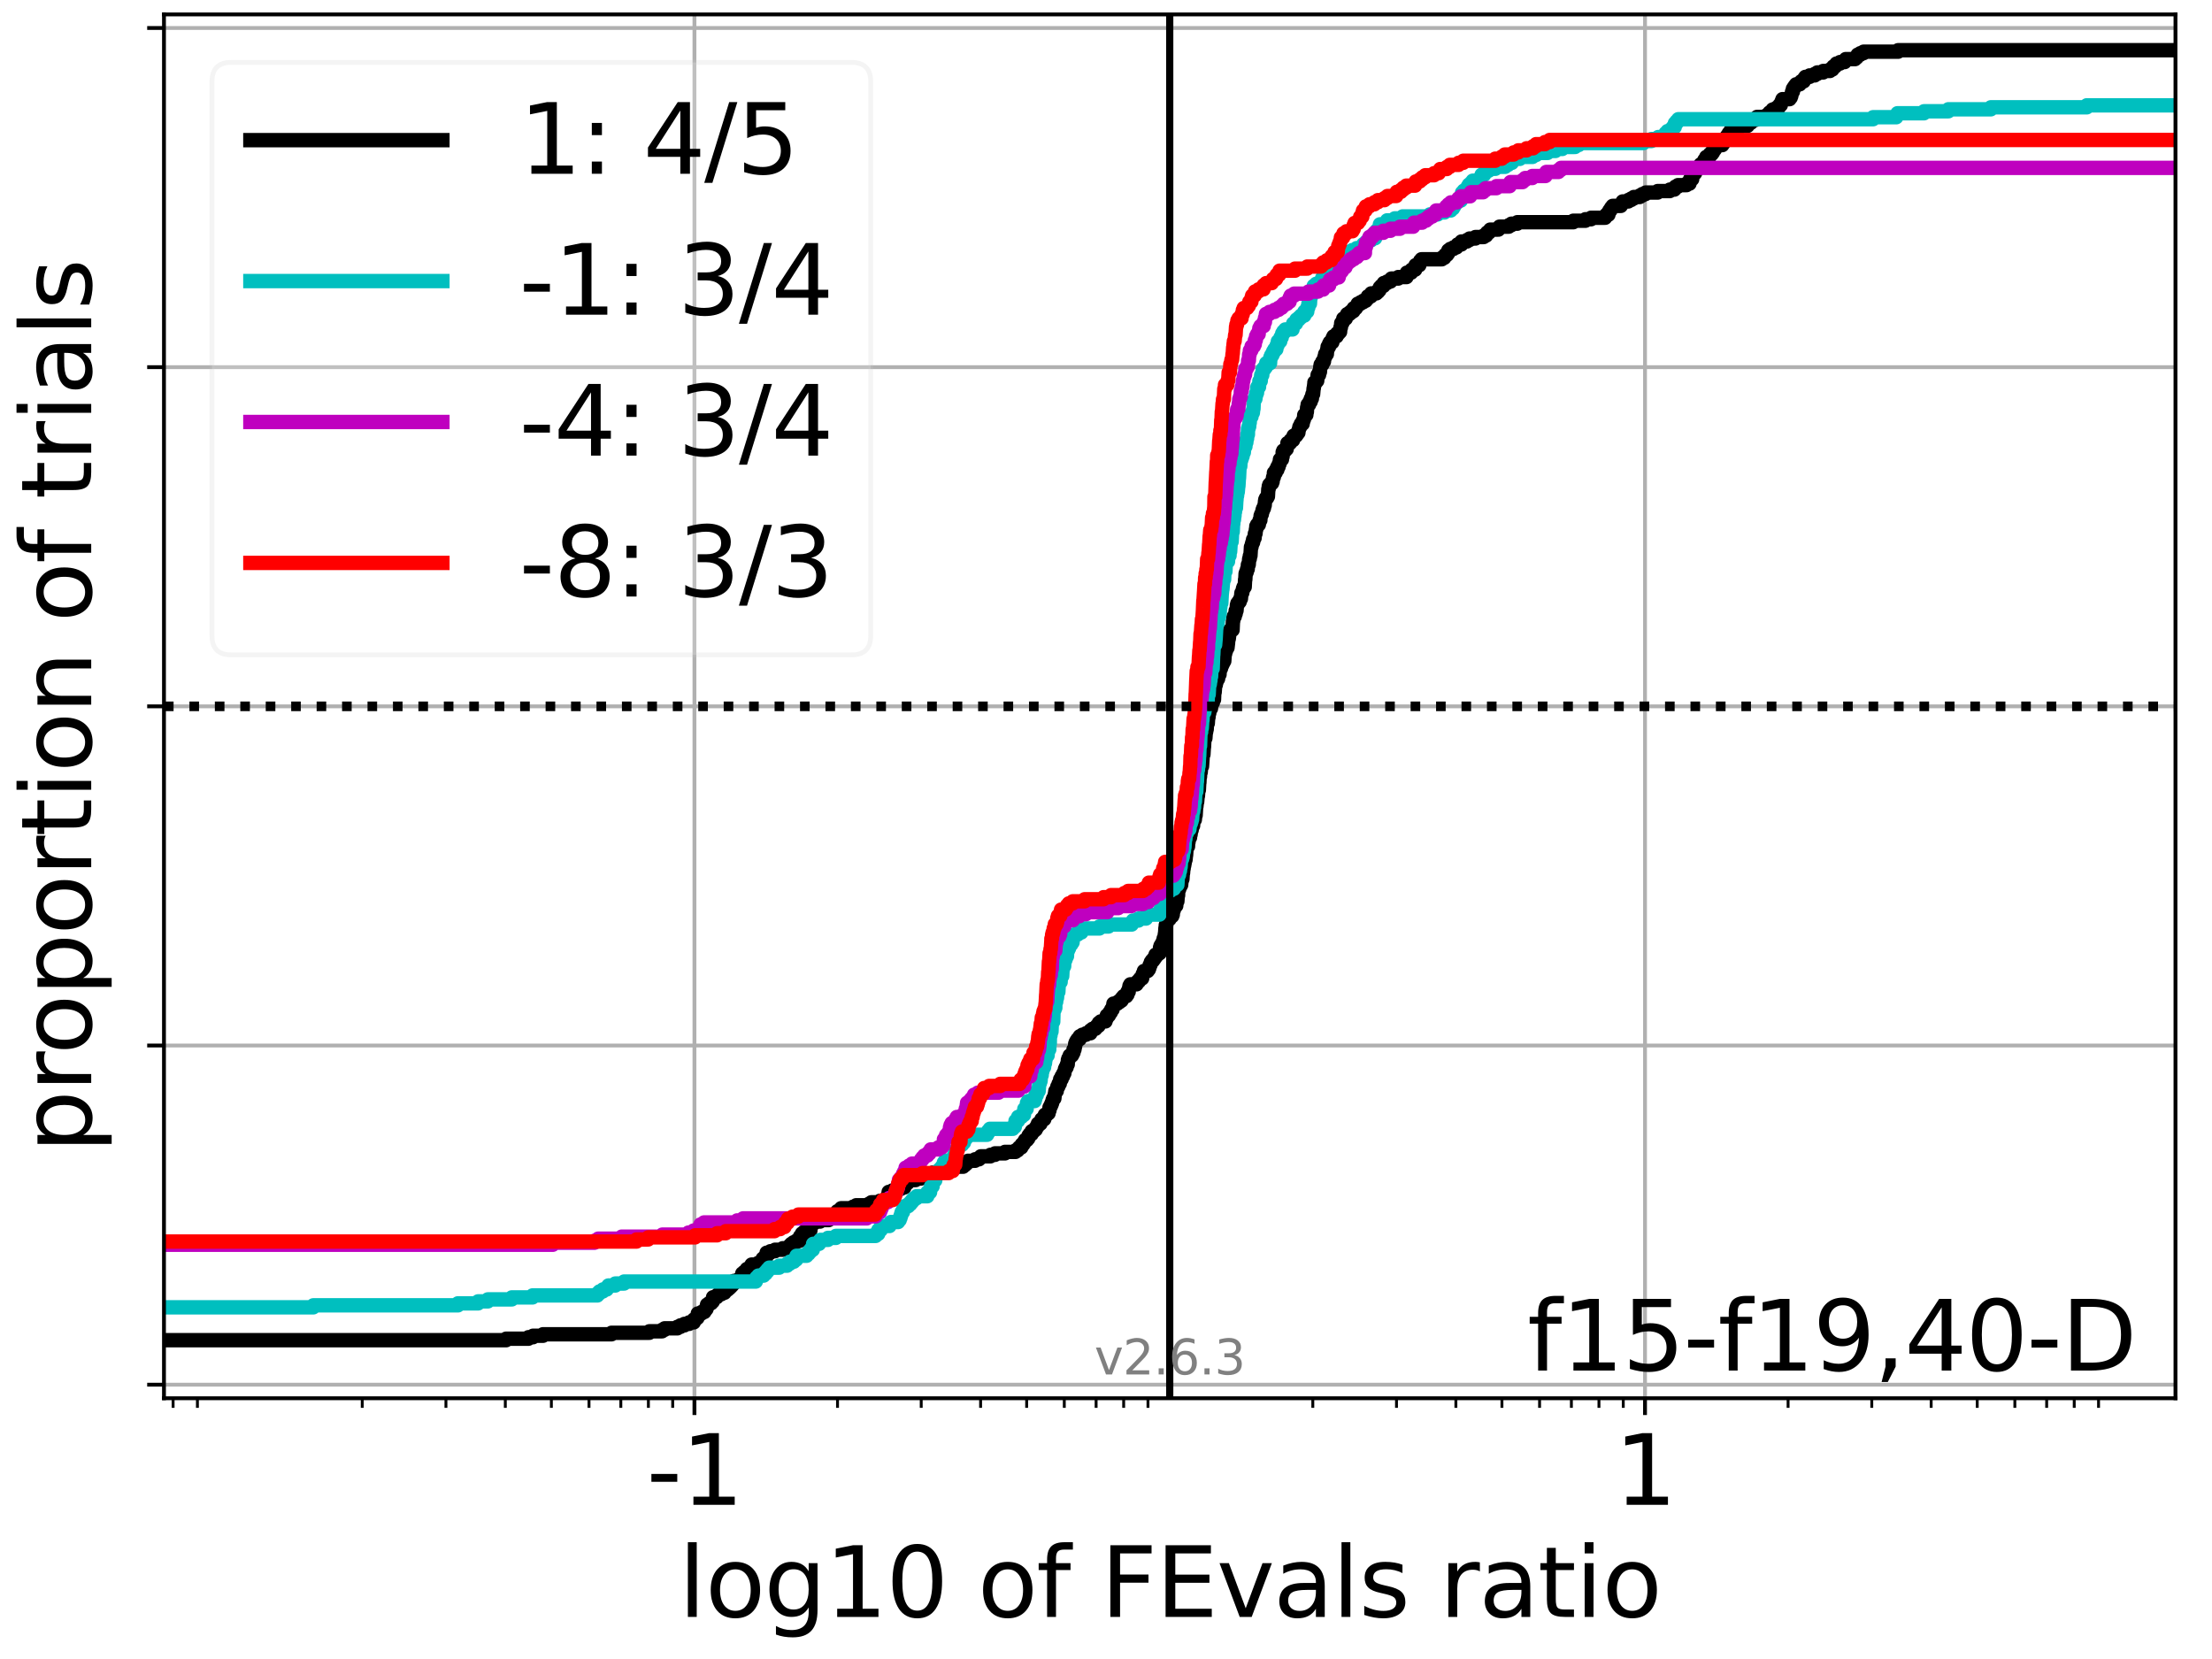 <?xml version="1.0" encoding="utf-8" standalone="no"?>
<!DOCTYPE svg PUBLIC "-//W3C//DTD SVG 1.1//EN"
  "http://www.w3.org/Graphics/SVG/1.1/DTD/svg11.dtd">
<svg xmlns:xlink="http://www.w3.org/1999/xlink" width="460.8pt" height="345.6pt" viewBox="0 0 460.8 345.6" xmlns="http://www.w3.org/2000/svg" version="1.1">
 <defs>
  <style type="text/css">*{stroke-linejoin: round; stroke-linecap: butt}</style>
 </defs>
 <g id="figure_1">
  <g id="patch_1">
   <path d="M 0 345.6 
L 460.8 345.6 
L 460.8 0 
L 0 0 
z
" style="fill: #ffffff"/>
  </g>
  <g id="axes_1">
   <g id="patch_2">
    <path d="M 34.16 291.28 
L 453.192 291.28 
L 453.192 3 
L 34.16 3 
z
" style="fill: #ffffff"/>
   </g>
   <g id="matplotlib.axis_1">
    <g id="xtick_1">
     <g id="line2d_1">
      <path d="M 144.666 291.28 
L 144.666 3 
" clip-path="url(#pf92eac496d)" style="fill: none; stroke: #b0b0b0; stroke-width: 0.8; stroke-linecap: square"/>
     </g>
     <g id="line2d_2">
      <defs>
       <path id="m19e85c59c2" d="M 0 0 
L 0 3.5 
" style="stroke: #000000; stroke-width: 0.8"/>
      </defs>
      <g>
       <use xlink:href="#m19e85c59c2" x="144.666" y="291.28" style="stroke: #000000; stroke-width: 0.8"/>
      </g>
     </g>
     <g id="text_1">
      <!-- -1 -->
      <g transform="translate(134.696 313.477) scale(0.2 -0.2)">
       <defs>
        <path id="DejaVuSans-2d" d="M 313 2009 
L 1997 2009 
L 1997 1497 
L 313 1497 
L 313 2009 
z
" transform="scale(0.016)"/>
        <path id="DejaVuSans-31" d="M 794 531 
L 1825 531 
L 1825 4091 
L 703 3866 
L 703 4441 
L 1819 4666 
L 2450 4666 
L 2450 531 
L 3481 531 
L 3481 0 
L 794 0 
L 794 531 
z
" transform="scale(0.016)"/>
       </defs>
       <use xlink:href="#DejaVuSans-2d"/>
       <use xlink:href="#DejaVuSans-31" x="36.084"/>
      </g>
     </g>
    </g>
    <g id="xtick_2">
     <g id="line2d_3">
      <path d="M 342.686 291.28 
L 342.686 3 
" clip-path="url(#pf92eac496d)" style="fill: none; stroke: #b0b0b0; stroke-width: 0.8; stroke-linecap: square"/>
     </g>
     <g id="line2d_4">
      <g>
       <use xlink:href="#m19e85c59c2" x="342.686" y="291.28" style="stroke: #000000; stroke-width: 0.8"/>
      </g>
     </g>
     <g id="text_2">
      <!-- 1 -->
      <g transform="translate(336.323 313.477) scale(0.2 -0.2)">
       <use xlink:href="#DejaVuSans-31"/>
      </g>
     </g>
    </g>
    <g id="xtick_3">
     <g id="line2d_5">
      <defs>
       <path id="m0ed5ea53a5" d="M 0 0 
L 0 2 
" style="stroke: #000000; stroke-width: 0.6"/>
      </defs>
      <g>
       <use xlink:href="#m0ed5ea53a5" x="36.061" y="291.28" style="stroke: #000000; stroke-width: 0.6"/>
      </g>
     </g>
    </g>
    <g id="xtick_4">
     <g id="line2d_6">
      <g>
       <use xlink:href="#m0ed5ea53a5" x="41.126" y="291.28" style="stroke: #000000; stroke-width: 0.6"/>
      </g>
     </g>
    </g>
    <g id="xtick_5">
     <g id="line2d_7">
      <g>
       <use xlink:href="#m0ed5ea53a5" x="75.461" y="291.28" style="stroke: #000000; stroke-width: 0.6"/>
      </g>
     </g>
    </g>
    <g id="xtick_6">
     <g id="line2d_8">
      <g>
       <use xlink:href="#m0ed5ea53a5" x="92.896" y="291.28" style="stroke: #000000; stroke-width: 0.6"/>
      </g>
     </g>
    </g>
    <g id="xtick_7">
     <g id="line2d_9">
      <g>
       <use xlink:href="#m0ed5ea53a5" x="105.266" y="291.28" style="stroke: #000000; stroke-width: 0.6"/>
      </g>
     </g>
    </g>
    <g id="xtick_8">
     <g id="line2d_10">
      <g>
       <use xlink:href="#m0ed5ea53a5" x="114.861" y="291.28" style="stroke: #000000; stroke-width: 0.6"/>
      </g>
     </g>
    </g>
    <g id="xtick_9">
     <g id="line2d_11">
      <g>
       <use xlink:href="#m0ed5ea53a5" x="122.701" y="291.28" style="stroke: #000000; stroke-width: 0.6"/>
      </g>
     </g>
    </g>
    <g id="xtick_10">
     <g id="line2d_12">
      <g>
       <use xlink:href="#m0ed5ea53a5" x="129.329" y="291.28" style="stroke: #000000; stroke-width: 0.6"/>
      </g>
     </g>
    </g>
    <g id="xtick_11">
     <g id="line2d_13">
      <g>
       <use xlink:href="#m0ed5ea53a5" x="135.071" y="291.28" style="stroke: #000000; stroke-width: 0.6"/>
      </g>
     </g>
    </g>
    <g id="xtick_12">
     <g id="line2d_14">
      <g>
       <use xlink:href="#m0ed5ea53a5" x="140.136" y="291.28" style="stroke: #000000; stroke-width: 0.6"/>
      </g>
     </g>
    </g>
    <g id="xtick_13">
     <g id="line2d_15">
      <g>
       <use xlink:href="#m0ed5ea53a5" x="174.471" y="291.28" style="stroke: #000000; stroke-width: 0.6"/>
      </g>
     </g>
    </g>
    <g id="xtick_14">
     <g id="line2d_16">
      <g>
       <use xlink:href="#m0ed5ea53a5" x="191.906" y="291.28" style="stroke: #000000; stroke-width: 0.6"/>
      </g>
     </g>
    </g>
    <g id="xtick_15">
     <g id="line2d_17">
      <g>
       <use xlink:href="#m0ed5ea53a5" x="204.276" y="291.28" style="stroke: #000000; stroke-width: 0.6"/>
      </g>
     </g>
    </g>
    <g id="xtick_16">
     <g id="line2d_18">
      <g>
       <use xlink:href="#m0ed5ea53a5" x="213.871" y="291.28" style="stroke: #000000; stroke-width: 0.6"/>
      </g>
     </g>
    </g>
    <g id="xtick_17">
     <g id="line2d_19">
      <g>
       <use xlink:href="#m0ed5ea53a5" x="221.711" y="291.28" style="stroke: #000000; stroke-width: 0.6"/>
      </g>
     </g>
    </g>
    <g id="xtick_18">
     <g id="line2d_20">
      <g>
       <use xlink:href="#m0ed5ea53a5" x="228.339" y="291.28" style="stroke: #000000; stroke-width: 0.6"/>
      </g>
     </g>
    </g>
    <g id="xtick_19">
     <g id="line2d_21">
      <g>
       <use xlink:href="#m0ed5ea53a5" x="234.081" y="291.28" style="stroke: #000000; stroke-width: 0.6"/>
      </g>
     </g>
    </g>
    <g id="xtick_20">
     <g id="line2d_22">
      <g>
       <use xlink:href="#m0ed5ea53a5" x="239.146" y="291.28" style="stroke: #000000; stroke-width: 0.6"/>
      </g>
     </g>
    </g>
    <g id="xtick_21">
     <g id="line2d_23">
      <g>
       <use xlink:href="#m0ed5ea53a5" x="273.481" y="291.28" style="stroke: #000000; stroke-width: 0.6"/>
      </g>
     </g>
    </g>
    <g id="xtick_22">
     <g id="line2d_24">
      <g>
       <use xlink:href="#m0ed5ea53a5" x="290.916" y="291.28" style="stroke: #000000; stroke-width: 0.6"/>
      </g>
     </g>
    </g>
    <g id="xtick_23">
     <g id="line2d_25">
      <g>
       <use xlink:href="#m0ed5ea53a5" x="303.286" y="291.28" style="stroke: #000000; stroke-width: 0.6"/>
      </g>
     </g>
    </g>
    <g id="xtick_24">
     <g id="line2d_26">
      <g>
       <use xlink:href="#m0ed5ea53a5" x="312.881" y="291.28" style="stroke: #000000; stroke-width: 0.6"/>
      </g>
     </g>
    </g>
    <g id="xtick_25">
     <g id="line2d_27">
      <g>
       <use xlink:href="#m0ed5ea53a5" x="320.721" y="291.28" style="stroke: #000000; stroke-width: 0.6"/>
      </g>
     </g>
    </g>
    <g id="xtick_26">
     <g id="line2d_28">
      <g>
       <use xlink:href="#m0ed5ea53a5" x="327.349" y="291.28" style="stroke: #000000; stroke-width: 0.6"/>
      </g>
     </g>
    </g>
    <g id="xtick_27">
     <g id="line2d_29">
      <g>
       <use xlink:href="#m0ed5ea53a5" x="333.091" y="291.28" style="stroke: #000000; stroke-width: 0.6"/>
      </g>
     </g>
    </g>
    <g id="xtick_28">
     <g id="line2d_30">
      <g>
       <use xlink:href="#m0ed5ea53a5" x="338.155" y="291.28" style="stroke: #000000; stroke-width: 0.6"/>
      </g>
     </g>
    </g>
    <g id="xtick_29">
     <g id="line2d_31">
      <g>
       <use xlink:href="#m0ed5ea53a5" x="372.491" y="291.28" style="stroke: #000000; stroke-width: 0.6"/>
      </g>
     </g>
    </g>
    <g id="xtick_30">
     <g id="line2d_32">
      <g>
       <use xlink:href="#m0ed5ea53a5" x="389.925" y="291.28" style="stroke: #000000; stroke-width: 0.6"/>
      </g>
     </g>
    </g>
    <g id="xtick_31">
     <g id="line2d_33">
      <g>
       <use xlink:href="#m0ed5ea53a5" x="402.296" y="291.28" style="stroke: #000000; stroke-width: 0.6"/>
      </g>
     </g>
    </g>
    <g id="xtick_32">
     <g id="line2d_34">
      <g>
       <use xlink:href="#m0ed5ea53a5" x="411.891" y="291.28" style="stroke: #000000; stroke-width: 0.6"/>
      </g>
     </g>
    </g>
    <g id="xtick_33">
     <g id="line2d_35">
      <g>
       <use xlink:href="#m0ed5ea53a5" x="419.73" y="291.28" style="stroke: #000000; stroke-width: 0.6"/>
      </g>
     </g>
    </g>
    <g id="xtick_34">
     <g id="line2d_36">
      <g>
       <use xlink:href="#m0ed5ea53a5" x="426.359" y="291.28" style="stroke: #000000; stroke-width: 0.6"/>
      </g>
     </g>
    </g>
    <g id="xtick_35">
     <g id="line2d_37">
      <g>
       <use xlink:href="#m0ed5ea53a5" x="432.101" y="291.28" style="stroke: #000000; stroke-width: 0.6"/>
      </g>
     </g>
    </g>
    <g id="xtick_36">
     <g id="line2d_38">
      <g>
       <use xlink:href="#m0ed5ea53a5" x="437.165" y="291.28" style="stroke: #000000; stroke-width: 0.6"/>
      </g>
     </g>
    </g>
    <g id="text_3">
     <!-- log10 of FEvals ratio -->
     <g transform="translate(141.371 336.833) scale(0.2 -0.2)">
      <defs>
       <path id="DejaVuSans-6c" d="M 603 4863 
L 1178 4863 
L 1178 0 
L 603 0 
L 603 4863 
z
" transform="scale(0.016)"/>
       <path id="DejaVuSans-6f" d="M 1959 3097 
Q 1497 3097 1228 2736 
Q 959 2375 959 1747 
Q 959 1119 1226 758 
Q 1494 397 1959 397 
Q 2419 397 2687 759 
Q 2956 1122 2956 1747 
Q 2956 2369 2687 2733 
Q 2419 3097 1959 3097 
z
M 1959 3584 
Q 2709 3584 3137 3096 
Q 3566 2609 3566 1747 
Q 3566 888 3137 398 
Q 2709 -91 1959 -91 
Q 1206 -91 779 398 
Q 353 888 353 1747 
Q 353 2609 779 3096 
Q 1206 3584 1959 3584 
z
" transform="scale(0.016)"/>
       <path id="DejaVuSans-67" d="M 2906 1791 
Q 2906 2416 2648 2759 
Q 2391 3103 1925 3103 
Q 1463 3103 1205 2759 
Q 947 2416 947 1791 
Q 947 1169 1205 825 
Q 1463 481 1925 481 
Q 2391 481 2648 825 
Q 2906 1169 2906 1791 
z
M 3481 434 
Q 3481 -459 3084 -895 
Q 2688 -1331 1869 -1331 
Q 1566 -1331 1297 -1286 
Q 1028 -1241 775 -1147 
L 775 -588 
Q 1028 -725 1275 -790 
Q 1522 -856 1778 -856 
Q 2344 -856 2625 -561 
Q 2906 -266 2906 331 
L 2906 616 
Q 2728 306 2450 153 
Q 2172 0 1784 0 
Q 1141 0 747 490 
Q 353 981 353 1791 
Q 353 2603 747 3093 
Q 1141 3584 1784 3584 
Q 2172 3584 2450 3431 
Q 2728 3278 2906 2969 
L 2906 3500 
L 3481 3500 
L 3481 434 
z
" transform="scale(0.016)"/>
       <path id="DejaVuSans-30" d="M 2034 4250 
Q 1547 4250 1301 3770 
Q 1056 3291 1056 2328 
Q 1056 1369 1301 889 
Q 1547 409 2034 409 
Q 2525 409 2770 889 
Q 3016 1369 3016 2328 
Q 3016 3291 2770 3770 
Q 2525 4250 2034 4250 
z
M 2034 4750 
Q 2819 4750 3233 4129 
Q 3647 3509 3647 2328 
Q 3647 1150 3233 529 
Q 2819 -91 2034 -91 
Q 1250 -91 836 529 
Q 422 1150 422 2328 
Q 422 3509 836 4129 
Q 1250 4750 2034 4750 
z
" transform="scale(0.016)"/>
       <path id="DejaVuSans-20" transform="scale(0.016)"/>
       <path id="DejaVuSans-66" d="M 2375 4863 
L 2375 4384 
L 1825 4384 
Q 1516 4384 1395 4259 
Q 1275 4134 1275 3809 
L 1275 3500 
L 2222 3500 
L 2222 3053 
L 1275 3053 
L 1275 0 
L 697 0 
L 697 3053 
L 147 3053 
L 147 3500 
L 697 3500 
L 697 3744 
Q 697 4328 969 4595 
Q 1241 4863 1831 4863 
L 2375 4863 
z
" transform="scale(0.016)"/>
       <path id="DejaVuSans-46" d="M 628 4666 
L 3309 4666 
L 3309 4134 
L 1259 4134 
L 1259 2759 
L 3109 2759 
L 3109 2228 
L 1259 2228 
L 1259 0 
L 628 0 
L 628 4666 
z
" transform="scale(0.016)"/>
       <path id="DejaVuSans-45" d="M 628 4666 
L 3578 4666 
L 3578 4134 
L 1259 4134 
L 1259 2753 
L 3481 2753 
L 3481 2222 
L 1259 2222 
L 1259 531 
L 3634 531 
L 3634 0 
L 628 0 
L 628 4666 
z
" transform="scale(0.016)"/>
       <path id="DejaVuSans-76" d="M 191 3500 
L 800 3500 
L 1894 563 
L 2988 3500 
L 3597 3500 
L 2284 0 
L 1503 0 
L 191 3500 
z
" transform="scale(0.016)"/>
       <path id="DejaVuSans-61" d="M 2194 1759 
Q 1497 1759 1228 1600 
Q 959 1441 959 1056 
Q 959 750 1161 570 
Q 1363 391 1709 391 
Q 2188 391 2477 730 
Q 2766 1069 2766 1631 
L 2766 1759 
L 2194 1759 
z
M 3341 1997 
L 3341 0 
L 2766 0 
L 2766 531 
Q 2569 213 2275 61 
Q 1981 -91 1556 -91 
Q 1019 -91 701 211 
Q 384 513 384 1019 
Q 384 1609 779 1909 
Q 1175 2209 1959 2209 
L 2766 2209 
L 2766 2266 
Q 2766 2663 2505 2880 
Q 2244 3097 1772 3097 
Q 1472 3097 1187 3025 
Q 903 2953 641 2809 
L 641 3341 
Q 956 3463 1253 3523 
Q 1550 3584 1831 3584 
Q 2591 3584 2966 3190 
Q 3341 2797 3341 1997 
z
" transform="scale(0.016)"/>
       <path id="DejaVuSans-73" d="M 2834 3397 
L 2834 2853 
Q 2591 2978 2328 3040 
Q 2066 3103 1784 3103 
Q 1356 3103 1142 2972 
Q 928 2841 928 2578 
Q 928 2378 1081 2264 
Q 1234 2150 1697 2047 
L 1894 2003 
Q 2506 1872 2764 1633 
Q 3022 1394 3022 966 
Q 3022 478 2636 193 
Q 2250 -91 1575 -91 
Q 1294 -91 989 -36 
Q 684 19 347 128 
L 347 722 
Q 666 556 975 473 
Q 1284 391 1588 391 
Q 1994 391 2212 530 
Q 2431 669 2431 922 
Q 2431 1156 2273 1281 
Q 2116 1406 1581 1522 
L 1381 1569 
Q 847 1681 609 1914 
Q 372 2147 372 2553 
Q 372 3047 722 3315 
Q 1072 3584 1716 3584 
Q 2034 3584 2315 3537 
Q 2597 3491 2834 3397 
z
" transform="scale(0.016)"/>
       <path id="DejaVuSans-72" d="M 2631 2963 
Q 2534 3019 2420 3045 
Q 2306 3072 2169 3072 
Q 1681 3072 1420 2755 
Q 1159 2438 1159 1844 
L 1159 0 
L 581 0 
L 581 3500 
L 1159 3500 
L 1159 2956 
Q 1341 3275 1631 3429 
Q 1922 3584 2338 3584 
Q 2397 3584 2469 3576 
Q 2541 3569 2628 3553 
L 2631 2963 
z
" transform="scale(0.016)"/>
       <path id="DejaVuSans-74" d="M 1172 4494 
L 1172 3500 
L 2356 3500 
L 2356 3053 
L 1172 3053 
L 1172 1153 
Q 1172 725 1289 603 
Q 1406 481 1766 481 
L 2356 481 
L 2356 0 
L 1766 0 
Q 1100 0 847 248 
Q 594 497 594 1153 
L 594 3053 
L 172 3053 
L 172 3500 
L 594 3500 
L 594 4494 
L 1172 4494 
z
" transform="scale(0.016)"/>
       <path id="DejaVuSans-69" d="M 603 3500 
L 1178 3500 
L 1178 0 
L 603 0 
L 603 3500 
z
M 603 4863 
L 1178 4863 
L 1178 4134 
L 603 4134 
L 603 4863 
z
" transform="scale(0.016)"/>
      </defs>
      <use xlink:href="#DejaVuSans-6c"/>
      <use xlink:href="#DejaVuSans-6f" x="27.783"/>
      <use xlink:href="#DejaVuSans-67" x="88.965"/>
      <use xlink:href="#DejaVuSans-31" x="152.441"/>
      <use xlink:href="#DejaVuSans-30" x="216.064"/>
      <use xlink:href="#DejaVuSans-20" x="279.688"/>
      <use xlink:href="#DejaVuSans-6f" x="311.475"/>
      <use xlink:href="#DejaVuSans-66" x="372.656"/>
      <use xlink:href="#DejaVuSans-20" x="407.861"/>
      <use xlink:href="#DejaVuSans-46" x="439.648"/>
      <use xlink:href="#DejaVuSans-45" x="497.168"/>
      <use xlink:href="#DejaVuSans-76" x="560.352"/>
      <use xlink:href="#DejaVuSans-61" x="619.531"/>
      <use xlink:href="#DejaVuSans-6c" x="680.811"/>
      <use xlink:href="#DejaVuSans-73" x="708.594"/>
      <use xlink:href="#DejaVuSans-20" x="760.693"/>
      <use xlink:href="#DejaVuSans-72" x="792.48"/>
      <use xlink:href="#DejaVuSans-61" x="833.594"/>
      <use xlink:href="#DejaVuSans-74" x="894.873"/>
      <use xlink:href="#DejaVuSans-69" x="934.082"/>
      <use xlink:href="#DejaVuSans-6f" x="961.865"/>
     </g>
    </g>
   </g>
   <g id="matplotlib.axis_2">
    <g id="ytick_1">
     <g id="line2d_39">
      <path d="M 34.16 288.454 
L 453.192 288.454 
" clip-path="url(#pf92eac496d)" style="fill: none; stroke: #b0b0b0; stroke-width: 0.8; stroke-linecap: square"/>
     </g>
     <g id="line2d_40">
      <defs>
       <path id="m2a07ef91e7" d="M 0 0 
L -3.5 0 
" style="stroke: #000000; stroke-width: 0.8"/>
      </defs>
      <g>
       <use xlink:href="#m2a07ef91e7" x="34.16" y="288.454" style="stroke: #000000; stroke-width: 0.8"/>
      </g>
     </g>
    </g>
    <g id="ytick_2">
     <g id="line2d_41">
      <path d="M 34.16 217.797 
L 453.192 217.797 
" clip-path="url(#pf92eac496d)" style="fill: none; stroke: #b0b0b0; stroke-width: 0.8; stroke-linecap: square"/>
     </g>
     <g id="line2d_42">
      <g>
       <use xlink:href="#m2a07ef91e7" x="34.16" y="217.797" style="stroke: #000000; stroke-width: 0.8"/>
      </g>
     </g>
    </g>
    <g id="ytick_3">
     <g id="line2d_43">
      <path d="M 34.16 147.14 
L 453.192 147.14 
" clip-path="url(#pf92eac496d)" style="fill: none; stroke: #b0b0b0; stroke-width: 0.8; stroke-linecap: square"/>
     </g>
     <g id="line2d_44">
      <g>
       <use xlink:href="#m2a07ef91e7" x="34.16" y="147.14" style="stroke: #000000; stroke-width: 0.8"/>
      </g>
     </g>
    </g>
    <g id="ytick_4">
     <g id="line2d_45">
      <path d="M 34.16 76.483 
L 453.192 76.483 
" clip-path="url(#pf92eac496d)" style="fill: none; stroke: #b0b0b0; stroke-width: 0.8; stroke-linecap: square"/>
     </g>
     <g id="line2d_46">
      <g>
       <use xlink:href="#m2a07ef91e7" x="34.16" y="76.483" style="stroke: #000000; stroke-width: 0.8"/>
      </g>
     </g>
    </g>
    <g id="ytick_5">
     <g id="line2d_47">
      <path d="M 34.16 5.826 
L 453.192 5.826 
" clip-path="url(#pf92eac496d)" style="fill: none; stroke: #b0b0b0; stroke-width: 0.8; stroke-linecap: square"/>
     </g>
     <g id="line2d_48">
      <g>
       <use xlink:href="#m2a07ef91e7" x="34.16" y="5.826" style="stroke: #000000; stroke-width: 0.8"/>
      </g>
     </g>
    </g>
    <g id="text_4">
     <!-- proportion of trials -->
     <g transform="translate(19.001 240.146) rotate(-90) scale(0.2 -0.2)">
      <defs>
       <path id="DejaVuSans-70" d="M 1159 525 
L 1159 -1331 
L 581 -1331 
L 581 3500 
L 1159 3500 
L 1159 2969 
Q 1341 3281 1617 3432 
Q 1894 3584 2278 3584 
Q 2916 3584 3314 3078 
Q 3713 2572 3713 1747 
Q 3713 922 3314 415 
Q 2916 -91 2278 -91 
Q 1894 -91 1617 61 
Q 1341 213 1159 525 
z
M 3116 1747 
Q 3116 2381 2855 2742 
Q 2594 3103 2138 3103 
Q 1681 3103 1420 2742 
Q 1159 2381 1159 1747 
Q 1159 1113 1420 752 
Q 1681 391 2138 391 
Q 2594 391 2855 752 
Q 3116 1113 3116 1747 
z
" transform="scale(0.016)"/>
       <path id="DejaVuSans-6e" d="M 3513 2113 
L 3513 0 
L 2938 0 
L 2938 2094 
Q 2938 2591 2744 2837 
Q 2550 3084 2163 3084 
Q 1697 3084 1428 2787 
Q 1159 2491 1159 1978 
L 1159 0 
L 581 0 
L 581 3500 
L 1159 3500 
L 1159 2956 
Q 1366 3272 1645 3428 
Q 1925 3584 2291 3584 
Q 2894 3584 3203 3211 
Q 3513 2838 3513 2113 
z
" transform="scale(0.016)"/>
      </defs>
      <use xlink:href="#DejaVuSans-70"/>
      <use xlink:href="#DejaVuSans-72" x="63.477"/>
      <use xlink:href="#DejaVuSans-6f" x="102.34"/>
      <use xlink:href="#DejaVuSans-70" x="163.521"/>
      <use xlink:href="#DejaVuSans-6f" x="226.998"/>
      <use xlink:href="#DejaVuSans-72" x="288.18"/>
      <use xlink:href="#DejaVuSans-74" x="329.293"/>
      <use xlink:href="#DejaVuSans-69" x="368.502"/>
      <use xlink:href="#DejaVuSans-6f" x="396.285"/>
      <use xlink:href="#DejaVuSans-6e" x="457.467"/>
      <use xlink:href="#DejaVuSans-20" x="520.846"/>
      <use xlink:href="#DejaVuSans-6f" x="552.633"/>
      <use xlink:href="#DejaVuSans-66" x="613.814"/>
      <use xlink:href="#DejaVuSans-20" x="649.02"/>
      <use xlink:href="#DejaVuSans-74" x="680.807"/>
      <use xlink:href="#DejaVuSans-72" x="720.016"/>
      <use xlink:href="#DejaVuSans-69" x="761.129"/>
      <use xlink:href="#DejaVuSans-61" x="788.912"/>
      <use xlink:href="#DejaVuSans-6c" x="850.191"/>
      <use xlink:href="#DejaVuSans-73" x="877.975"/>
     </g>
    </g>
   </g>
   <g id="line2d_49">
    <path d="M 34.16 279.187 
L 105.429 279.187 
L 105.429 278.878 
L 110.076 278.878 
L 110.076 278.569 
L 111.039 278.569 
L 111.039 278.261 
L 113.12 278.261 
L 113.12 277.952 
L 127.396 277.952 
L 127.396 277.643 
L 135.265 277.643 
L 135.265 277.334 
L 137.919 277.334 
L 137.919 277.025 
L 138.45 277.025 
L 138.45 276.716 
L 141.104 276.716 
L 141.104 276.407 
L 141.751 276.407 
L 141.751 276.098 
L 142.575 276.098 
L 142.575 275.79 
L 143.544 275.79 
L 143.544 275.481 
L 144.519 275.481 
L 144.545 274.863 
L 144.936 274.863 
L 144.936 274.554 
L 145.289 274.554 
L 145.36 273.627 
L 146.148 273.627 
L 146.148 273.318 
L 146.729 273.318 
L 146.729 273.01 
L 146.933 273.01 
L 146.933 272.701 
L 147.173 272.701 
L 147.222 272.083 
L 147.295 272.083 
L 147.295 271.774 
L 147.73 271.774 
L 147.73 271.465 
L 148.185 271.465 
L 148.185 271.156 
L 148.474 271.156 
L 148.545 270.23 
L 149.333 270.23 
L 149.333 269.921 
L 149.605 269.921 
L 149.605 269.612 
L 150.266 269.612 
L 150.266 269.303 
L 150.934 269.303 
L 151.005 268.685 
L 151.581 268.685 
L 151.581 268.376 
L 151.942 268.376 
L 151.942 268.067 
L 152.259 268.067 
L 152.259 267.759 
L 152.544 267.759 
L 152.544 267.45 
L 152.798 267.45 
L 152.906 266.832 
L 153.799 266.832 
L 153.799 266.523 
L 154.542 266.523 
L 154.625 265.288 
L 154.987 265.288 
L 154.987 264.979 
L 155.401 264.979 
L 155.401 264.67 
L 155.582 264.67 
L 155.582 264.361 
L 156.091 264.361 
L 156.091 264.052 
L 156.545 264.052 
L 156.569 263.434 
L 157.884 263.434 
L 157.884 263.125 
L 158.626 263.125 
L 158.626 262.816 
L 158.795 262.816 
L 158.885 262.199 
L 159.223 262.199 
L 159.223 261.89 
L 159.628 261.89 
L 159.7 260.963 
L 160.487 260.963 
L 160.487 260.654 
L 161.449 260.654 
L 161.449 260.345 
L 163.055 260.345 
L 163.055 260.037 
L 164.339 260.037 
L 164.339 259.728 
L 164.542 259.728 
L 164.542 259.419 
L 164.848 259.419 
L 164.848 259.11 
L 165.281 259.11 
L 165.281 258.801 
L 165.849 258.801 
L 165.849 258.492 
L 166.592 258.492 
L 166.664 257.565 
L 166.993 257.565 
L 167.074 256.948 
L 167.452 256.948 
L 167.452 256.639 
L 168.075 256.639 
L 168.075 256.33 
L 168.818 256.33 
L 168.901 255.094 
L 169.263 255.094 
L 169.263 254.786 
L 169.677 254.786 
L 169.677 254.477 
L 170.825 254.477 
L 170.825 254.168 
L 172.618 254.168 
L 172.618 253.859 
L 172.902 253.859 
L 172.902 253.55 
L 173.619 253.55 
L 173.619 253.241 
L 174.363 253.241 
L 174.435 252.314 
L 175.028 252.314 
L 175.028 252.006 
L 175.222 252.006 
L 175.222 251.697 
L 177.682 251.697 
L 177.682 251.388 
L 178.354 251.388 
L 178.354 251.079 
L 181.008 251.079 
L 181.008 250.77 
L 181.514 250.77 
L 181.514 250.461 
L 183.307 250.461 
L 183.307 250.152 
L 184.308 250.152 
L 184.308 249.843 
L 184.835 249.843 
L 184.84 249.226 
L 185.051 249.226 
L 185.123 248.299 
L 185.91 248.299 
L 185.91 247.99 
L 186.633 247.99 
L 186.633 247.681 
L 187.634 247.681 
L 187.634 247.372 
L 188.378 247.372 
L 188.45 246.446 
L 189.075 246.446 
L 189.075 246.137 
L 189.237 246.137 
L 189.237 245.828 
L 190.741 245.828 
L 190.741 245.519 
L 191.8 245.519 
L 191.8 245.21 
L 192.94 245.21 
L 192.94 244.901 
L 193.466 244.901 
L 193.466 244.592 
L 194.275 244.592 
L 194.275 244.284 
L 195.941 244.284 
L 195.941 243.975 
L 196.649 243.975 
L 196.649 243.666 
L 197.588 243.666 
L 197.588 243.357 
L 198.551 243.357 
L 198.551 243.048 
L 200.632 243.048 
L 200.632 242.739 
L 201.015 242.739 
L 201.015 242.43 
L 201.358 242.43 
L 201.358 242.121 
L 201.662 242.121 
L 201.662 241.812 
L 203.114 241.812 
L 203.114 241.504 
L 203.943 241.504 
L 203.943 241.195 
L 204.31 241.195 
L 204.31 240.886 
L 206.309 240.886 
L 206.309 240.577 
L 207.272 240.577 
L 207.272 240.268 
L 209.353 240.268 
L 209.353 239.959 
L 211.544 239.959 
L 211.544 239.65 
L 212.013 239.65 
L 212.013 239.341 
L 212.289 239.341 
L 212.289 239.033 
L 212.767 239.033 
L 212.848 238.415 
L 213.172 238.415 
L 213.172 238.106 
L 213.367 238.106 
L 213.367 237.797 
L 213.547 237.797 
L 213.547 237.488 
L 213.954 237.488 
L 213.954 237.179 
L 214.204 237.179 
L 214.268 236.561 
L 214.485 236.561 
L 214.485 236.253 
L 214.908 236.253 
L 214.933 235.635 
L 215.405 235.635 
L 215.405 235.326 
L 215.766 235.326 
L 215.766 235.017 
L 215.909 235.017 
L 215.909 234.708 
L 216.135 234.708 
L 216.209 234.09 
L 216.744 234.09 
L 216.853 233.473 
L 216.967 233.473 
L 216.967 233.164 
L 217.537 233.164 
L 217.538 232.546 
L 217.658 232.546 
L 217.658 232.237 
L 218.081 232.237 
L 218.081 231.928 
L 218.429 231.928 
L 218.518 231.31 
L 218.624 231.31 
L 218.632 230.693 
L 218.79 230.693 
L 218.79 230.384 
L 218.942 230.384 
L 218.942 230.075 
L 219.07 230.075 
L 219.07 229.766 
L 219.186 229.766 
L 219.277 229.148 
L 219.394 229.148 
L 219.394 228.839 
L 219.638 228.839 
L 219.741 227.913 
L 219.778 227.913 
L 219.849 227.295 
L 220.133 227.295 
L 220.193 226.677 
L 220.262 226.677 
L 220.262 226.368 
L 220.466 226.368 
L 220.526 225.751 
L 220.771 225.751 
L 220.852 224.824 
L 221.154 224.824 
L 221.175 224.206 
L 221.444 224.206 
L 221.515 223.588 
L 221.726 223.588 
L 221.795 222.971 
L 221.859 222.971 
L 221.859 222.662 
L 222.001 222.662 
L 222.001 222.353 
L 222.192 222.353 
L 222.269 221.735 
L 222.428 221.735 
L 222.465 220.808 
L 222.56 220.808 
L 222.56 220.5 
L 222.737 220.5 
L 222.841 219.882 
L 223.312 219.882 
L 223.312 219.573 
L 223.477 219.573 
L 223.477 219.264 
L 223.629 219.264 
L 223.629 218.646 
L 223.828 218.646 
L 223.935 218.029 
L 223.963 218.029 
L 223.99 217.411 
L 224.104 217.411 
L 224.104 217.102 
L 224.27 217.102 
L 224.27 216.793 
L 224.476 216.793 
L 224.476 216.484 
L 224.903 216.484 
L 224.941 215.866 
L 225.463 215.866 
L 225.463 215.557 
L 226.241 215.557 
L 226.241 215.249 
L 227.148 215.249 
L 227.168 214.631 
L 227.581 214.631 
L 227.581 214.322 
L 228.194 214.322 
L 228.194 214.013 
L 228.47 214.013 
L 228.47 213.704 
L 228.85 213.704 
L 228.912 213.086 
L 229.29 213.086 
L 229.29 212.778 
L 230.293 212.778 
L 230.313 212.16 
L 230.549 212.16 
L 230.569 211.542 
L 231.008 211.542 
L 231.008 211.233 
L 231.122 211.233 
L 231.122 210.924 
L 231.398 210.924 
L 231.489 210.306 
L 231.764 210.306 
L 231.815 209.689 
L 231.928 209.689 
L 231.947 209.071 
L 232.778 209.071 
L 232.778 208.762 
L 233.217 208.762 
L 233.217 208.453 
L 233.642 208.453 
L 233.642 208.144 
L 233.78 208.144 
L 233.78 207.835 
L 234.046 207.835 
L 234.046 207.527 
L 234.632 207.527 
L 234.632 207.218 
L 234.859 207.218 
L 234.875 206.6 
L 235.127 206.6 
L 235.155 205.982 
L 235.242 205.982 
L 235.292 205.364 
L 235.465 205.364 
L 235.465 205.055 
L 236.758 205.055 
L 236.758 204.747 
L 236.965 204.747 
L 236.965 204.438 
L 237.267 204.438 
L 237.267 204.129 
L 237.513 204.129 
L 237.513 203.82 
L 237.926 203.82 
L 238.017 203.202 
L 238.056 203.202 
L 238.056 202.893 
L 238.249 202.893 
L 238.303 202.276 
L 239.083 202.276 
L 239.083 201.967 
L 239.321 201.967 
L 239.321 201.658 
L 239.435 201.658 
L 239.492 201.04 
L 239.658 201.04 
L 239.739 200.422 
L 239.946 200.422 
L 239.946 200.113 
L 240.222 200.113 
L 240.222 199.804 
L 240.452 199.804 
L 240.452 199.496 
L 240.665 199.496 
L 240.727 198.878 
L 241.202 198.878 
L 241.202 198.569 
L 241.589 198.569 
L 241.664 197.333 
L 241.757 197.333 
L 241.757 197.025 
L 241.939 197.025 
L 241.939 196.716 
L 242.128 196.716 
L 242.128 196.407 
L 242.247 196.407 
L 242.247 196.098 
L 242.421 196.098 
L 242.422 195.48 
L 242.584 195.48 
L 242.662 194.553 
L 242.698 194.553 
L 242.787 193.318 
L 242.825 193.318 
L 242.86 192.7 
L 242.952 192.7 
L 243.034 191.774 
L 243.239 191.774 
L 243.239 191.465 
L 243.644 191.465 
L 243.699 190.847 
L 244.19 190.847 
L 244.19 190.538 
L 244.314 190.538 
L 244.355 189.611 
L 244.521 189.611 
L 244.586 188.994 
L 244.738 188.994 
L 244.738 188.685 
L 245.03 188.685 
L 245.093 187.758 
L 245.267 187.758 
L 245.35 186.523 
L 245.417 186.523 
L 245.456 185.287 
L 245.636 185.287 
L 245.716 184.669 
L 245.888 184.669 
L 245.888 184.36 
L 246.051 184.36 
L 246.137 183.434 
L 246.207 183.434 
L 246.207 183.125 
L 246.32 183.125 
L 246.397 181.889 
L 246.447 181.889 
L 246.521 180.963 
L 246.568 180.963 
L 246.629 180.345 
L 246.682 180.345 
L 246.789 179.727 
L 246.802 179.727 
L 246.848 179.109 
L 246.962 179.109 
L 247.054 178.183 
L 247.076 178.183 
L 247.168 176.947 
L 247.192 176.947 
L 247.27 176.329 
L 247.481 176.329 
L 247.518 175.403 
L 247.595 175.403 
L 247.648 174.476 
L 247.898 174.476 
L 247.959 173.858 
L 248.021 173.858 
L 248.127 172.932 
L 248.24 172.932 
L 248.325 172.314 
L 248.388 172.314 
L 248.388 172.005 
L 248.54 172.005 
L 248.593 171.078 
L 248.656 171.078 
L 248.656 170.77 
L 248.901 170.77 
L 248.988 169.843 
L 249.073 169.843 
L 249.181 167.99 
L 249.233 167.99 
L 249.33 167.063 
L 249.388 167.063 
L 249.493 165.827 
L 249.547 165.827 
L 249.638 164.592 
L 249.739 164.592 
L 249.822 163.047 
L 249.852 163.047 
L 249.909 161.812 
L 249.98 161.812 
L 250.015 160.885 
L 250.125 160.885 
L 250.196 159.959 
L 250.241 159.959 
L 250.241 159.65 
L 250.395 159.65 
L 250.506 158.105 
L 250.513 158.105 
L 250.529 157.179 
L 250.693 157.179 
L 250.785 155.634 
L 250.812 155.634 
L 250.891 154.09 
L 250.972 154.09 
L 250.972 153.781 
L 251.1 153.781 
L 251.192 152.545 
L 251.245 152.545 
L 251.349 151.928 
L 251.377 151.928 
L 251.436 150.692 
L 251.602 150.692 
L 251.678 149.457 
L 251.748 149.457 
L 251.841 148.53 
L 251.922 148.53 
L 251.984 147.603 
L 252.264 147.603 
L 252.356 146.677 
L 252.47 146.677 
L 252.47 146.368 
L 252.658 146.368 
L 252.751 145.75 
L 252.897 145.75 
L 252.962 144.206 
L 253.037 144.206 
L 253.127 142.97 
L 253.16 142.97 
L 253.16 142.661 
L 253.281 142.661 
L 253.288 142.043 
L 253.434 142.043 
L 253.492 141.426 
L 253.741 141.426 
L 253.829 140.808 
L 253.883 140.808 
L 253.883 140.499 
L 254.048 140.499 
L 254.111 139.572 
L 254.174 139.572 
L 254.174 139.263 
L 254.353 139.263 
L 254.449 138.646 
L 254.574 138.646 
L 254.574 138.337 
L 254.714 138.337 
L 254.714 138.028 
L 254.872 138.028 
L 254.872 137.719 
L 255.038 137.719 
L 255.141 136.175 
L 255.226 136.175 
L 255.233 135.557 
L 255.413 135.557 
L 255.459 134.939 
L 255.708 134.939 
L 255.816 134.012 
L 255.82 134.012 
L 255.891 133.086 
L 255.972 133.086 
L 256.083 132.159 
L 256.088 132.159 
L 256.088 131.85 
L 256.234 131.85 
L 256.25 131.233 
L 256.765 131.233 
L 256.848 129.379 
L 256.898 129.379 
L 256.994 128.453 
L 257.213 128.453 
L 257.31 127.835 
L 257.414 127.835 
L 257.419 127.217 
L 257.585 127.217 
L 257.685 125.982 
L 257.776 125.982 
L 257.776 125.673 
L 258.002 125.673 
L 258.002 125.364 
L 258.246 125.364 
L 258.354 124.746 
L 258.5 124.746 
L 258.61 123.51 
L 258.785 123.51 
L 258.873 122.893 
L 258.939 122.893 
L 258.939 122.584 
L 259.053 122.584 
L 259.053 122.275 
L 259.294 122.275 
L 259.376 120.731 
L 259.421 120.731 
L 259.483 119.495 
L 259.585 119.495 
L 259.585 119.186 
L 259.709 119.186 
L 259.786 118.568 
L 259.92 118.568 
L 259.963 117.642 
L 260.129 117.642 
L 260.227 116.406 
L 260.349 116.406 
L 260.368 115.788 
L 260.49 115.788 
L 260.601 113.935 
L 260.713 113.935 
L 260.797 113.317 
L 260.884 113.317 
L 260.884 113.008 
L 261.037 113.008 
L 261.039 112.391 
L 261.203 112.391 
L 261.203 112.082 
L 261.353 112.082 
L 261.415 111.155 
L 261.546 111.155 
L 261.641 110.229 
L 261.713 110.229 
L 261.715 109.611 
L 261.868 109.611 
L 261.868 109.302 
L 262.234 109.302 
L 262.333 108.684 
L 262.39 108.684 
L 262.39 108.375 
L 262.553 108.375 
L 262.609 107.449 
L 262.714 107.449 
L 262.714 107.14 
L 262.854 107.14 
L 262.957 106.522 
L 263.02 106.522 
L 263.02 106.213 
L 263.132 106.213 
L 263.132 105.904 
L 263.292 105.904 
L 263.391 105.286 
L 263.457 105.286 
L 263.529 104.36 
L 263.586 104.36 
L 263.586 104.051 
L 263.726 104.051 
L 263.726 103.742 
L 263.967 103.742 
L 263.967 103.433 
L 264.13 103.433 
L 264.212 101.889 
L 264.282 101.889 
L 264.317 101.271 
L 264.42 101.271 
L 264.42 100.962 
L 264.691 100.962 
L 264.691 100.653 
L 264.994 100.653 
L 264.994 100.344 
L 265.105 100.344 
L 265.203 99.418 
L 265.354 99.418 
L 265.381 98.491 
L 265.741 98.491 
L 265.804 97.873 
L 266.086 97.873 
L 266.109 97.255 
L 266.341 97.255 
L 266.409 96.638 
L 266.553 96.638 
L 266.638 95.711 
L 267.052 95.711 
L 267.091 95.093 
L 267.192 95.093 
L 267.204 94.167 
L 267.329 94.167 
L 267.329 93.858 
L 267.749 93.858 
L 267.749 93.549 
L 268.039 93.549 
L 268.105 92.931 
L 268.163 92.931 
L 268.19 92.313 
L 268.739 92.313 
L 268.739 92.004 
L 268.858 92.004 
L 268.858 91.696 
L 269.367 91.696 
L 269.417 91.078 
L 269.481 91.078 
L 269.481 90.769 
L 270.026 90.769 
L 270.026 90.46 
L 270.244 90.46 
L 270.244 90.151 
L 270.475 90.151 
L 270.533 89.533 
L 270.589 89.533 
L 270.691 88.916 
L 270.866 88.916 
L 270.866 88.607 
L 270.989 88.607 
L 270.989 88.298 
L 271.367 88.298 
L 271.369 87.68 
L 271.523 87.68 
L 271.523 87.371 
L 271.635 87.371 
L 271.7 86.445 
L 272.129 86.445 
L 272.133 85.827 
L 272.243 85.827 
L 272.292 84.9 
L 272.357 84.9 
L 272.409 84.282 
L 272.707 84.282 
L 272.809 83.665 
L 273.04 83.665 
L 273.07 83.047 
L 273.285 83.047 
L 273.329 82.429 
L 273.401 82.429 
L 273.401 82.12 
L 273.543 82.12 
L 273.65 80.885 
L 273.689 80.885 
L 273.797 79.958 
L 273.816 79.958 
L 273.816 79.649 
L 274.149 79.649 
L 274.149 79.34 
L 274.393 79.34 
L 274.484 78.105 
L 274.783 78.105 
L 274.798 77.487 
L 274.962 77.487 
L 275.058 76.251 
L 275.122 76.251 
L 275.122 75.943 
L 275.469 75.943 
L 275.473 75.325 
L 275.802 75.325 
L 275.892 74.398 
L 276.047 74.398 
L 276.051 73.78 
L 276.404 73.78 
L 276.455 72.854 
L 276.561 72.854 
L 276.569 72.236 
L 276.866 72.236 
L 276.869 71.618 
L 277.03 71.618 
L 277.03 71.309 
L 277.545 71.309 
L 277.628 70.383 
L 277.779 70.383 
L 277.779 70.074 
L 278.438 70.074 
L 278.52 69.456 
L 278.881 69.456 
L 278.881 69.147 
L 279.161 69.147 
L 279.232 68.221 
L 279.333 68.221 
L 279.401 67.294 
L 279.65 67.294 
L 279.65 66.985 
L 279.794 66.985 
L 279.832 66.367 
L 280.356 66.367 
L 280.356 66.058 
L 280.484 66.058 
L 280.484 65.749 
L 280.633 65.749 
L 280.633 65.441 
L 281.106 65.441 
L 281.106 65.132 
L 281.482 65.132 
L 281.482 64.823 
L 281.942 64.823 
L 282.004 64.205 
L 282.466 64.205 
L 282.466 63.896 
L 282.667 63.896 
L 282.667 63.587 
L 282.832 63.587 
L 282.832 63.278 
L 283.405 63.278 
L 283.405 62.97 
L 283.962 62.97 
L 283.962 62.661 
L 284.52 62.661 
L 284.52 62.352 
L 284.791 62.352 
L 284.791 62.043 
L 284.952 62.043 
L 284.952 61.734 
L 285.596 61.734 
L 285.65 61.116 
L 286.733 61.116 
L 286.733 60.807 
L 287.078 60.807 
L 287.078 60.498 
L 287.347 60.498 
L 287.445 59.881 
L 287.724 59.881 
L 287.724 59.572 
L 288.205 59.572 
L 288.268 58.954 
L 288.977 58.954 
L 288.977 58.645 
L 289.668 58.645 
L 289.668 58.336 
L 289.85 58.336 
L 289.85 58.027 
L 291.277 58.027 
L 291.277 57.719 
L 292.997 57.719 
L 293.079 56.792 
L 293.987 56.792 
L 294.071 56.174 
L 294.814 56.174 
L 294.886 55.247 
L 295.673 55.247 
L 295.758 54.63 
L 295.85 54.63 
L 295.85 54.321 
L 296.114 54.321 
L 296.114 54.012 
L 300.36 54.012 
L 300.36 53.703 
L 300.879 53.703 
L 300.879 53.394 
L 301.059 53.394 
L 301.059 53.085 
L 301.466 53.085 
L 301.466 52.776 
L 301.68 52.776 
L 301.715 52.159 
L 302.114 52.159 
L 302.114 51.85 
L 302.789 51.85 
L 302.789 51.541 
L 303.421 51.541 
L 303.421 51.232 
L 303.647 51.232 
L 303.647 50.923 
L 304.442 50.923 
L 304.446 50.305 
L 305.592 50.305 
L 305.592 49.996 
L 306.136 49.996 
L 306.136 49.688 
L 307.36 49.688 
L 307.36 49.379 
L 309.081 49.379 
L 309.081 49.07 
L 309.6 49.07 
L 309.6 48.761 
L 309.78 48.761 
L 309.78 48.452 
L 310.187 48.452 
L 310.187 48.143 
L 310.436 48.143 
L 310.436 47.834 
L 312.142 47.834 
L 312.142 47.525 
L 312.368 47.525 
L 312.368 47.217 
L 314.313 47.217 
L 314.313 46.908 
L 314.857 46.908 
L 314.857 46.599 
L 316.081 46.599 
L 316.081 46.29 
L 327.746 46.29 
L 327.746 45.981 
L 330.274 45.981 
L 330.274 45.672 
L 331.45 45.672 
L 331.45 45.363 
L 334.378 45.363 
L 334.378 45.054 
L 334.587 45.054 
L 334.587 44.745 
L 335.055 44.745 
L 335.106 44.128 
L 335.286 44.128 
L 335.286 43.819 
L 335.5 43.819 
L 335.5 43.51 
L 335.693 43.51 
L 335.693 43.201 
L 335.942 43.201 
L 335.942 42.892 
L 337.648 42.892 
L 337.648 42.583 
L 337.874 42.583 
L 337.874 42.274 
L 338.028 42.274 
L 338.028 41.966 
L 339.204 41.966 
L 339.204 41.657 
L 339.82 41.657 
L 339.82 41.348 
L 340.363 41.348 
L 340.363 41.039 
L 341.587 41.039 
L 341.587 40.73 
L 342.132 40.73 
L 342.132 40.421 
L 342.809 40.421 
L 342.809 40.112 
L 345.317 40.112 
L 345.317 39.803 
L 347.845 39.803 
L 347.845 39.494 
L 348.804 39.494 
L 348.804 39.186 
L 349.021 39.186 
L 349.021 38.877 
L 349.554 38.877 
L 349.554 38.568 
L 351.332 38.568 
L 351.332 38.259 
L 351.949 38.259 
L 352.005 37.641 
L 352.082 37.641 
L 352.082 37.332 
L 352.508 37.332 
L 352.524 36.715 
L 352.626 36.715 
L 352.704 36.097 
L 353.111 36.097 
L 353.111 35.788 
L 353.257 35.788 
L 353.36 35.17 
L 353.557 35.17 
L 353.557 34.861 
L 354.076 34.861 
L 354.076 34.552 
L 354.256 34.552 
L 354.256 34.243 
L 354.663 34.243 
L 354.663 33.935 
L 354.912 33.935 
L 354.912 33.626 
L 355.066 33.626 
L 355.066 33.317 
L 355.292 33.317 
L 355.292 33.008 
L 355.436 33.008 
L 355.436 32.699 
L 356.113 32.699 
L 356.185 32.081 
L 356.618 32.081 
L 356.618 31.772 
L 356.844 31.772 
L 356.863 31.155 
L 357.238 31.155 
L 357.238 30.846 
L 357.425 30.846 
L 357.425 30.537 
L 357.781 30.537 
L 357.781 30.228 
L 358.789 30.228 
L 358.789 29.919 
L 359.005 29.919 
L 359.021 29.301 
L 359.333 29.301 
L 359.333 28.992 
L 359.54 28.992 
L 359.54 28.684 
L 359.72 28.684 
L 359.72 28.375 
L 359.953 28.375 
L 359.953 28.066 
L 360.127 28.066 
L 360.127 27.757 
L 360.377 27.757 
L 360.377 27.448 
L 360.557 27.448 
L 360.557 27.139 
L 361.128 27.139 
L 361.128 26.83 
L 362.083 26.83 
L 362.083 26.521 
L 362.309 26.521 
L 362.309 26.213 
L 364.057 26.213 
L 364.057 25.904 
L 364.254 25.904 
L 364.254 25.595 
L 364.734 25.595 
L 364.797 24.977 
L 365.735 24.977 
L 365.735 24.668 
L 366.022 24.668 
L 366.022 24.359 
L 367.918 24.359 
L 367.918 24.05 
L 368.437 24.05 
L 368.437 23.741 
L 368.617 23.741 
L 368.617 23.433 
L 369.024 23.433 
L 369.024 23.124 
L 369.273 23.124 
L 369.273 22.815 
L 369.972 22.815 
L 369.972 22.506 
L 370.491 22.506 
L 370.491 22.197 
L 370.671 22.197 
L 370.671 21.888 
L 370.979 21.888 
L 371.078 21.27 
L 371.205 21.27 
L 371.205 20.962 
L 371.327 20.962 
L 371.327 20.653 
L 372.798 20.653 
L 372.798 20.344 
L 373.033 20.344 
L 373.033 20.035 
L 373.15 20.035 
L 373.259 19.417 
L 373.317 19.417 
L 373.317 19.108 
L 373.489 19.108 
L 373.497 18.49 
L 373.694 18.49 
L 373.694 18.182 
L 373.904 18.182 
L 373.904 17.873 
L 374.154 17.873 
L 374.154 17.564 
L 374.918 17.564 
L 374.918 17.255 
L 375.205 17.255 
L 375.205 16.946 
L 375.748 16.946 
L 375.748 16.637 
L 375.86 16.637 
L 375.86 16.328 
L 376.086 16.328 
L 376.086 16.019 
L 376.972 16.019 
L 376.972 15.711 
L 378.031 15.711 
L 378.031 15.402 
L 378.574 15.402 
L 378.574 15.093 
L 379.799 15.093 
L 379.799 14.784 
L 381.209 14.784 
L 381.209 14.475 
L 381.729 14.475 
L 381.729 14.166 
L 381.909 14.166 
L 381.909 13.857 
L 382.316 13.857 
L 382.316 13.548 
L 382.565 13.548 
L 382.565 13.239 
L 383.306 13.239 
L 383.306 12.931 
L 384.271 12.931 
L 384.271 12.622 
L 384.497 12.622 
L 384.497 12.313 
L 386.442 12.313 
L 386.442 12.004 
L 386.793 12.004 
L 386.793 11.695 
L 386.985 11.695 
L 386.985 11.386 
L 387.542 11.386 
L 387.542 11.077 
L 388.21 11.077 
L 388.21 10.768 
L 395.413 10.768 
L 395.413 10.46 
L 453.192 10.46 
L 453.192 10.46 
" clip-path="url(#pf92eac496d)" style="fill: none; stroke: #000000; stroke-width: 3; stroke-linecap: square"/>
   </g>
   <g id="line2d_50">
    <path clip-path="url(#pf92eac496d)" style="fill: none; stroke: #000000; stroke-width: 3; stroke-linecap: square"/>
   </g>
   <g id="line2d_51">
    <path d="M 34.16 272.339 
L 65.264 272.339 
L 65.264 271.926 
L 95.394 271.926 
L 95.394 271.513 
L 99.609 271.513 
L 99.609 271.099 
L 101.631 271.099 
L 101.631 270.686 
L 106.622 270.686 
L 106.622 270.273 
L 110.944 270.273 
L 110.944 269.86 
L 124.446 269.86 
L 124.446 269.447 
L 124.874 269.447 
L 124.874 269.033 
L 125.592 269.033 
L 125.592 268.62 
L 126.396 268.62 
L 126.396 268.207 
L 126.744 268.207 
L 126.744 267.794 
L 128.181 267.794 
L 128.181 267.381 
L 130.012 267.381 
L 130.012 266.967 
L 157.447 266.967 
L 157.447 266.554 
L 157.58 266.554 
L 157.58 266.141 
L 157.971 266.141 
L 157.971 265.728 
L 159.08 265.728 
L 159.08 265.315 
L 159.518 265.315 
L 159.518 264.901 
L 159.864 264.901 
L 159.864 264.488 
L 160.231 264.488 
L 160.231 264.075 
L 162.319 264.075 
L 162.319 263.662 
L 163.964 263.662 
L 163.964 263.249 
L 164.534 263.249 
L 164.534 262.835 
L 165.377 262.835 
L 165.377 262.422 
L 165.873 262.422 
L 165.932 261.596 
L 168.039 261.596 
L 168.039 261.183 
L 168.455 261.183 
L 168.455 260.769 
L 168.813 260.769 
L 168.813 260.356 
L 169.32 260.356 
L 169.386 259.117 
L 170.624 259.117 
L 170.624 258.703 
L 170.889 258.703 
L 170.889 258.29 
L 172.479 258.29 
L 172.479 257.877 
L 174.132 257.877 
L 174.132 257.464 
L 182.411 257.464 
L 182.411 257.051 
L 182.945 257.051 
L 182.982 256.224 
L 183.496 256.224 
L 183.528 255.398 
L 185.294 255.398 
L 185.294 254.985 
L 185.574 254.985 
L 185.574 254.571 
L 187.092 254.571 
L 187.092 254.158 
L 187.416 254.158 
L 187.416 253.745 
L 187.576 253.745 
L 187.576 253.332 
L 187.709 253.332 
L 187.709 252.919 
L 187.832 252.919 
L 187.832 252.505 
L 188.101 252.505 
L 188.206 251.679 
L 188.43 251.679 
L 188.43 251.266 
L 189.209 251.266 
L 189.209 250.853 
L 189.648 250.853 
L 189.648 250.44 
L 189.993 250.44 
L 189.993 250.026 
L 190.36 250.026 
L 190.36 249.613 
L 190.942 249.613 
L 190.942 249.2 
L 193.174 249.2 
L 193.19 248.374 
L 193.746 248.374 
L 193.813 247.547 
L 193.946 247.547 
L 193.946 247.134 
L 194.279 247.134 
L 194.338 245.894 
L 194.83 245.894 
L 194.866 244.655 
L 195.423 244.655 
L 195.446 243.828 
L 195.885 243.828 
L 195.885 243.415 
L 196.23 243.415 
L 196.23 243.002 
L 196.597 243.002 
L 196.628 242.176 
L 196.909 242.176 
L 196.909 241.762 
L 198.426 241.762 
L 198.426 241.349 
L 198.751 241.349 
L 198.804 240.523 
L 198.938 240.523 
L 198.938 240.11 
L 199.167 240.11 
L 199.167 239.696 
L 199.329 239.696 
L 199.329 239.283 
L 199.541 239.283 
L 199.541 238.87 
L 199.764 238.87 
L 199.764 238.457 
L 200.438 238.457 
L 200.438 238.044 
L 200.796 238.044 
L 200.876 237.217 
L 201.222 237.217 
L 201.222 236.804 
L 201.589 236.804 
L 201.589 236.391 
L 205.63 236.391 
L 205.63 235.978 
L 205.874 235.978 
L 205.874 235.564 
L 206.2 235.564 
L 206.2 235.151 
L 210.983 235.151 
L 210.983 234.738 
L 211.406 234.738 
L 211.517 233.912 
L 211.553 233.912 
L 211.553 233.498 
L 212.068 233.498 
L 212.1 232.672 
L 212.814 232.672 
L 212.814 232.259 
L 213.308 232.259 
L 213.385 231.019 
L 213.865 231.019 
L 213.932 229.78 
L 214.146 229.78 
L 214.146 229.366 
L 215.54 229.366 
L 215.54 228.953 
L 215.664 228.953 
L 215.697 228.127 
L 215.978 228.127 
L 215.988 227.3 
L 216.366 227.3 
L 216.467 226.061 
L 216.485 226.061 
L 216.485 225.648 
L 216.628 225.648 
L 216.628 225.234 
L 216.761 225.234 
L 216.872 223.995 
L 217.001 223.995 
L 217.056 223.168 
L 217.153 223.168 
L 217.189 222.342 
L 217.495 222.342 
L 217.581 221.516 
L 217.684 221.516 
L 217.774 220.689 
L 217.819 220.689 
L 217.907 219.863 
L 218.235 219.863 
L 218.299 218.623 
L 218.578 218.623 
L 218.614 217.384 
L 218.69 217.384 
L 218.716 215.731 
L 218.833 215.731 
L 218.926 214.904 
L 219.046 214.904 
L 219.128 212.838 
L 219.408 212.838 
L 219.474 210.359 
L 219.679 210.359 
L 219.679 209.946 
L 219.84 209.946 
L 219.846 208.707 
L 220.019 208.707 
L 220.071 207.88 
L 220.192 207.88 
L 220.281 206.641 
L 220.475 206.641 
L 220.56 204.988 
L 220.65 204.988 
L 220.65 204.575 
L 220.946 204.575 
L 220.998 203.335 
L 221.278 203.335 
L 221.362 201.682 
L 221.498 201.682 
L 221.498 201.269 
L 221.685 201.269 
L 221.71 200.029 
L 221.928 200.029 
L 221.928 199.616 
L 222.075 199.616 
L 222.075 199.203 
L 222.268 199.203 
L 222.32 197.963 
L 222.513 197.963 
L 222.513 197.55 
L 222.707 197.55 
L 222.802 196.724 
L 223.178 196.724 
L 223.178 196.311 
L 223.437 196.311 
L 223.51 195.484 
L 223.555 195.484 
L 223.555 195.071 
L 223.73 195.071 
L 223.73 194.658 
L 224.538 194.658 
L 224.538 194.245 
L 225.269 194.245 
L 225.335 193.418 
L 229.018 193.418 
L 229.018 193.005 
L 230.925 193.005 
L 230.925 192.592 
L 235.759 192.592 
L 235.759 192.179 
L 236.003 192.179 
L 236.003 191.765 
L 237.162 191.765 
L 237.162 191.352 
L 238.732 191.352 
L 238.833 190.526 
L 241.535 190.526 
L 241.535 190.113 
L 241.802 190.113 
L 241.815 189.286 
L 241.996 189.286 
L 242.046 188.46 
L 242.154 188.46 
L 242.24 187.633 
L 242.296 187.633 
L 242.397 186.394 
L 242.437 186.394 
L 242.437 185.981 
L 242.92 185.981 
L 242.92 185.567 
L 243.827 185.567 
L 243.827 185.154 
L 244.555 185.154 
L 244.656 184.328 
L 245.267 184.328 
L 245.368 182.675 
L 245.379 182.675 
L 245.379 182.262 
L 245.609 182.262 
L 245.705 181.435 
L 245.806 181.435 
L 245.898 180.609 
L 245.949 180.609 
L 246.059 178.956 
L 246.256 178.956 
L 246.256 178.543 
L 246.37 178.543 
L 246.471 177.717 
L 246.483 177.717 
L 246.483 177.303 
L 246.615 177.303 
L 246.702 176.477 
L 246.747 176.477 
L 246.848 174.824 
L 246.922 174.824 
L 247.023 173.585 
L 247.232 173.585 
L 247.336 172.758 
L 247.772 172.758 
L 247.87 171.932 
L 247.906 171.932 
L 247.906 171.519 
L 248.087 171.519 
L 248.087 171.105 
L 248.22 171.105 
L 248.22 170.692 
L 248.337 170.692 
L 248.421 169.453 
L 248.453 169.453 
L 248.453 169.039 
L 248.581 169.039 
L 248.675 168.213 
L 248.734 168.213 
L 248.788 166.974 
L 248.92 166.974 
L 249.019 164.908 
L 249.208 164.908 
L 249.304 162.842 
L 249.347 162.842 
L 249.455 160.362 
L 249.552 160.362 
L 249.604 159.536 
L 249.684 159.536 
L 249.792 157.47 
L 249.817 157.47 
L 249.893 155.404 
L 249.992 155.404 
L 250.086 152.512 
L 250.218 152.512 
L 250.236 151.685 
L 250.355 151.685 
L 250.452 150.032 
L 250.499 150.032 
L 250.575 148.793 
L 250.627 148.793 
L 250.627 148.38 
L 250.889 148.38 
L 250.934 147.553 
L 251.109 147.553 
L 251.191 146.727 
L 251.257 146.727 
L 251.257 146.314 
L 251.557 146.314 
L 251.629 144.661 
L 251.791 144.661 
L 251.897 142.595 
L 252.017 142.595 
L 252.122 141.768 
L 252.159 141.768 
L 252.188 140.942 
L 252.294 140.942 
L 252.374 139.289 
L 252.626 139.289 
L 252.729 136.397 
L 252.757 136.397 
L 252.852 134.331 
L 253.131 134.331 
L 253.239 133.091 
L 253.244 133.091 
L 253.354 131.025 
L 253.355 131.025 
L 253.426 129.786 
L 253.68 129.786 
L 253.739 128.546 
L 253.96 128.546 
L 253.997 127.72 
L 254.096 127.72 
L 254.155 126.48 
L 254.225 126.48 
L 254.261 125.654 
L 254.42 125.654 
L 254.529 123.588 
L 254.543 123.588 
L 254.634 122.761 
L 254.661 122.761 
L 254.753 121.522 
L 254.775 121.522 
L 254.808 120.695 
L 255.004 120.695 
L 255.071 119.043 
L 255.281 119.043 
L 255.351 117.39 
L 255.464 117.39 
L 255.464 116.977 
L 255.814 116.977 
L 255.851 116.15 
L 255.937 116.15 
L 255.937 115.737 
L 256.135 115.737 
L 256.146 114.911 
L 256.262 114.911 
L 256.365 113.258 
L 256.398 113.258 
L 256.398 112.845 
L 256.573 112.845 
L 256.678 110.779 
L 256.802 110.779 
L 256.869 109.126 
L 256.919 109.126 
L 256.934 108.299 
L 257.052 108.299 
L 257.127 107.473 
L 257.164 107.473 
L 257.193 106.647 
L 257.275 106.647 
L 257.285 105.82 
L 257.468 105.82 
L 257.56 104.167 
L 257.58 104.167 
L 257.609 103.341 
L 257.693 103.341 
L 257.78 102.515 
L 257.843 102.515 
L 257.954 101.275 
L 257.983 101.275 
L 258.084 99.622 
L 258.107 99.622 
L 258.207 97.556 
L 258.218 97.556 
L 258.218 97.143 
L 258.371 97.143 
L 258.444 95.903 
L 258.564 95.903 
L 258.564 95.49 
L 258.696 95.49 
L 258.696 95.077 
L 258.847 95.077 
L 258.93 94.251 
L 259.112 94.251 
L 259.221 93.011 
L 259.445 93.011 
L 259.486 92.185 
L 259.631 92.185 
L 259.709 91.358 
L 259.79 91.358 
L 259.817 90.532 
L 259.961 90.532 
L 259.978 89.292 
L 260.097 89.292 
L 260.097 88.879 
L 260.222 88.879 
L 260.286 88.053 
L 260.344 88.053 
L 260.406 86.813 
L 260.702 86.813 
L 260.746 85.987 
L 260.995 85.987 
L 261.076 85.16 
L 261.124 85.16 
L 261.188 83.508 
L 261.299 83.508 
L 261.299 83.094 
L 261.52 83.094 
L 261.615 82.268 
L 261.701 82.268 
L 261.701 81.855 
L 261.855 81.855 
L 261.939 80.615 
L 262.276 80.615 
L 262.355 79.376 
L 262.629 79.376 
L 262.729 78.136 
L 262.953 78.136 
L 263.006 77.31 
L 263.067 77.31 
L 263.067 76.896 
L 263.413 76.896 
L 263.413 76.483 
L 263.711 76.483 
L 263.78 75.657 
L 264.576 75.657 
L 264.643 74.417 
L 264.811 74.417 
L 264.811 74.004 
L 265.055 74.004 
L 265.055 73.591 
L 265.239 73.591 
L 265.239 73.178 
L 265.483 73.178 
L 265.483 72.764 
L 265.881 72.764 
L 265.957 71.938 
L 266.145 71.938 
L 266.201 71.112 
L 266.693 71.112 
L 266.761 70.285 
L 267.005 70.285 
L 267.109 69.459 
L 267.353 69.459 
L 267.353 69.046 
L 267.735 69.046 
L 267.735 68.632 
L 269.251 68.632 
L 269.352 67.806 
L 269.389 67.806 
L 269.389 67.393 
L 269.979 67.393 
L 270.08 66.566 
L 270.588 66.566 
L 270.588 66.153 
L 271.016 66.153 
L 271.016 65.74 
L 271.714 65.74 
L 271.734 64.914 
L 272.321 64.914 
L 272.334 64.087 
L 272.538 64.087 
L 272.564 63.261 
L 272.886 63.261 
L 272.956 62.021 
L 273.049 62.021 
L 273.062 61.195 
L 273.293 61.195 
L 273.293 60.782 
L 273.438 60.782 
L 273.438 60.368 
L 273.632 60.368 
L 273.684 59.542 
L 274.166 59.542 
L 274.166 59.129 
L 275.175 59.129 
L 275.277 58.302 
L 275.452 58.302 
L 275.452 57.889 
L 275.667 57.889 
L 275.667 57.476 
L 275.903 57.476 
L 275.903 57.063 
L 276.095 57.063 
L 276.095 56.65 
L 276.813 56.65 
L 276.813 56.236 
L 277.617 56.236 
L 277.617 55.823 
L 277.965 55.823 
L 277.965 55.41 
L 278.249 55.41 
L 278.249 54.997 
L 278.687 54.997 
L 278.687 54.584 
L 278.88 54.584 
L 278.88 54.17 
L 279.351 54.17 
L 279.351 53.757 
L 279.683 53.757 
L 279.728 52.931 
L 279.904 52.931 
L 279.904 52.518 
L 281.689 52.518 
L 281.689 52.104 
L 282.609 52.104 
L 282.609 51.691 
L 283.947 51.691 
L 284.007 50.865 
L 284.516 50.865 
L 284.516 50.452 
L 284.944 50.452 
L 284.944 50.038 
L 285.662 50.038 
L 285.662 49.625 
L 286.466 49.625 
L 286.53 48.799 
L 286.68 48.799 
L 286.68 48.386 
L 286.814 48.386 
L 286.814 47.972 
L 287.395 47.972 
L 287.461 46.733 
L 288.699 46.733 
L 288.699 46.32 
L 288.964 46.32 
L 288.964 45.906 
L 290.553 45.906 
L 290.553 45.493 
L 292.207 45.493 
L 292.207 45.08 
L 297.851 45.08 
L 297.851 44.667 
L 299.496 44.667 
L 299.496 44.254 
L 300.909 44.254 
L 300.909 43.84 
L 302.232 43.84 
L 302.232 43.427 
L 302.684 43.427 
L 302.684 43.014 
L 302.928 43.014 
L 302.961 42.188 
L 303.571 42.188 
L 303.571 41.775 
L 304.329 41.775 
L 304.345 40.948 
L 304.504 40.948 
L 304.573 40.122 
L 304.932 40.122 
L 304.932 39.709 
L 305.65 39.709 
L 305.743 38.882 
L 305.987 38.882 
L 305.987 38.469 
L 306.454 38.469 
L 306.454 38.056 
L 306.802 38.056 
L 306.802 37.643 
L 308.405 37.643 
L 308.461 36.816 
L 308.649 36.816 
L 308.649 36.403 
L 309.179 36.403 
L 309.179 35.99 
L 309.423 35.99 
L 309.423 35.577 
L 310.106 35.577 
L 310.106 35.163 
L 311.519 35.163 
L 311.519 34.75 
L 313.54 34.75 
L 313.54 34.337 
L 314.181 34.337 
L 314.181 33.924 
L 314.955 33.924 
L 314.955 33.511 
L 315.185 33.511 
L 315.185 33.097 
L 316.598 33.097 
L 316.598 32.684 
L 319.26 32.684 
L 319.26 32.271 
L 320.034 32.271 
L 320.034 31.858 
L 322.389 31.858 
L 322.389 31.445 
L 324.034 31.445 
L 324.034 31.031 
L 325.448 31.031 
L 325.448 30.618 
L 328.11 30.618 
L 328.11 30.205 
L 328.884 30.205 
L 328.884 29.792 
L 342.377 29.792 
L 342.377 29.379 
L 344.022 29.379 
L 344.022 28.965 
L 345.435 28.965 
L 345.435 28.552 
L 346.843 28.552 
L 346.843 28.139 
L 346.976 28.139 
L 346.976 27.726 
L 347.368 27.726 
L 347.368 27.313 
L 348.098 27.313 
L 348.098 26.899 
L 348.477 26.899 
L 348.477 26.486 
L 348.871 26.486 
L 348.915 25.66 
L 349.261 25.66 
L 349.261 25.247 
L 349.628 25.247 
L 349.628 24.833 
L 390.193 24.833 
L 390.193 24.42 
L 395.026 24.42 
L 395.026 24.007 
L 395.27 24.007 
L 395.27 23.594 
L 400.803 23.594 
L 400.803 23.181 
L 405.882 23.181 
L 405.882 22.767 
L 414.732 22.767 
L 414.732 22.354 
L 434.719 22.354 
L 434.719 21.941 
L 453.192 21.941 
L 453.192 21.941 
" clip-path="url(#pf92eac496d)" style="fill: none; stroke: #00bfbf; stroke-width: 3; stroke-linecap: square"/>
   </g>
   <g id="line2d_52">
    <path clip-path="url(#pf92eac496d)" style="fill: none; stroke: #00bfbf; stroke-width: 3; stroke-linecap: square"/>
   </g>
   <g id="line2d_53">
    <path d="M 34.16 259.304 
L 115.157 259.304 
L 115.157 258.881 
L 123.845 258.881 
L 123.845 258.459 
L 124.62 258.459 
L 124.62 258.036 
L 129.512 258.036 
L 129.512 257.614 
L 137.976 257.614 
L 137.976 257.191 
L 143.406 257.191 
L 143.406 256.769 
L 144.476 256.769 
L 144.476 256.347 
L 145.707 256.347 
L 145.722 255.502 
L 145.917 255.502 
L 145.917 255.079 
L 146.659 255.079 
L 146.659 254.657 
L 153.553 254.657 
L 153.553 254.234 
L 154.793 254.234 
L 154.793 253.812 
L 180.566 253.812 
L 180.566 253.389 
L 182.432 253.389 
L 182.504 252.544 
L 183.322 252.544 
L 183.322 252.122 
L 183.489 252.122 
L 183.489 251.699 
L 183.67 251.699 
L 183.771 250.855 
L 184.109 250.855 
L 184.109 250.432 
L 184.952 250.432 
L 184.952 250.01 
L 185.188 250.01 
L 185.188 249.587 
L 186.025 249.587 
L 186.025 249.165 
L 186.339 249.165 
L 186.339 248.742 
L 186.542 248.742 
L 186.542 248.32 
L 186.756 248.32 
L 186.849 247.475 
L 187.053 247.475 
L 187.103 246.63 
L 187.212 246.63 
L 187.269 245.785 
L 187.621 245.785 
L 187.621 245.363 
L 187.981 245.363 
L 187.981 244.94 
L 188.124 244.94 
L 188.124 244.518 
L 188.341 244.518 
L 188.341 244.095 
L 188.561 244.095 
L 188.658 243.25 
L 189.347 243.25 
L 189.347 242.828 
L 189.972 242.828 
L 189.972 242.405 
L 191.63 242.405 
L 191.63 241.983 
L 191.84 241.983 
L 191.84 241.56 
L 192.158 241.56 
L 192.158 241.138 
L 192.529 241.138 
L 192.529 240.715 
L 193.213 240.715 
L 193.213 240.293 
L 193.616 240.293 
L 193.616 239.871 
L 193.884 239.871 
L 193.884 239.448 
L 195.469 239.448 
L 195.469 239.026 
L 196.219 239.026 
L 196.219 238.603 
L 196.564 238.603 
L 196.635 237.336 
L 196.955 237.336 
L 196.955 236.913 
L 197.084 236.913 
L 197.084 236.491 
L 197.444 236.491 
L 197.444 236.068 
L 197.801 236.068 
L 197.903 234.801 
L 198.024 234.801 
L 198.024 234.379 
L 198.241 234.379 
L 198.241 233.956 
L 198.81 233.956 
L 198.81 233.534 
L 199.084 233.534 
L 199.084 233.111 
L 199.319 233.111 
L 199.319 232.689 
L 200.47 232.689 
L 200.47 232.266 
L 200.981 232.266 
L 200.981 231.844 
L 201.111 231.844 
L 201.184 230.999 
L 201.344 230.999 
L 201.401 230.154 
L 201.458 230.154 
L 201.458 229.731 
L 201.976 229.731 
L 201.976 229.309 
L 202.337 229.309 
L 202.337 228.887 
L 202.696 228.887 
L 202.696 228.464 
L 202.916 228.464 
L 202.916 228.042 
L 203.703 228.042 
L 203.703 227.619 
L 208.015 227.619 
L 208.015 227.197 
L 212.14 227.197 
L 212.212 226.352 
L 213.378 226.352 
L 213.479 224.662 
L 213.817 224.662 
L 213.817 224.239 
L 214.618 224.239 
L 214.719 222.972 
L 214.896 222.972 
L 215.005 222.127 
L 215.057 222.127 
L 215.057 221.705 
L 215.352 221.705 
L 215.352 221.282 
L 215.87 221.282 
L 215.9 220.437 
L 216.047 220.437 
L 216.135 219.17 
L 216.231 219.17 
L 216.231 218.747 
L 216.422 218.747 
L 216.517 217.902 
L 216.551 217.902 
L 216.59 216.213 
L 216.761 216.213 
L 216.81 215.368 
L 216.92 215.368 
L 216.977 214.1 
L 217.286 214.1 
L 217.321 212.41 
L 217.516 212.41 
L 217.596 211.566 
L 217.653 211.566 
L 217.668 210.298 
L 217.797 210.298 
L 217.88 209.031 
L 218.001 209.031 
L 218.001 208.608 
L 218.16 208.608 
L 218.258 206.496 
L 218.29 206.496 
L 218.381 205.229 
L 218.532 205.229 
L 218.605 203.961 
L 218.666 203.961 
L 218.741 203.116 
L 218.891 203.116 
L 218.915 201.849 
L 219.101 201.849 
L 219.192 199.314 
L 219.321 199.314 
L 219.39 198.469 
L 219.483 198.469 
L 219.483 198.047 
L 219.843 198.047 
L 219.937 196.357 
L 220.063 196.357 
L 220.107 195.512 
L 220.339 195.512 
L 220.339 195.089 
L 220.688 195.089 
L 220.688 194.667 
L 220.849 194.667 
L 220.9 193.822 
L 220.965 193.822 
L 220.965 193.4 
L 221.163 193.4 
L 221.163 192.977 
L 221.71 192.977 
L 221.735 192.132 
L 222.112 192.132 
L 222.112 191.71 
L 223.508 191.71 
L 223.592 190.865 
L 224.832 190.865 
L 224.832 190.442 
L 226.225 190.442 
L 226.225 190.02 
L 230.683 190.02 
L 230.683 189.597 
L 230.846 189.597 
L 230.846 189.175 
L 232.957 189.175 
L 232.957 188.753 
L 235.688 188.753 
L 235.688 188.33 
L 238.095 188.33 
L 238.095 187.908 
L 239.215 187.908 
L 239.27 187.063 
L 240.308 187.063 
L 240.308 186.64 
L 240.58 186.64 
L 240.58 186.218 
L 241.612 186.218 
L 241.612 185.795 
L 241.824 185.795 
L 241.89 184.95 
L 242.088 184.95 
L 242.088 184.528 
L 242.358 184.528 
L 242.419 183.261 
L 242.634 183.261 
L 242.634 182.838 
L 243.037 182.838 
L 243.037 182.416 
L 244.432 182.416 
L 244.432 181.993 
L 244.755 181.993 
L 244.755 181.571 
L 244.967 181.571 
L 245.033 180.726 
L 245.201 180.726 
L 245.231 179.881 
L 245.509 179.881 
L 245.564 179.036 
L 245.627 179.036 
L 245.726 177.346 
L 245.777 177.346 
L 245.777 176.924 
L 246.163 176.924 
L 246.259 175.234 
L 246.324 175.234 
L 246.324 174.811 
L 246.443 174.811 
L 246.498 173.966 
L 246.712 173.966 
L 246.783 173.121 
L 246.92 173.121 
L 247.021 171.432 
L 247.245 171.432 
L 247.317 170.164 
L 247.499 170.164 
L 247.575 168.897 
L 247.907 168.897 
L 247.949 168.052 
L 248.025 168.052 
L 248.118 166.362 
L 248.184 166.362 
L 248.281 165.095 
L 248.302 165.095 
L 248.389 163.405 
L 248.483 163.405 
L 248.584 160.87 
L 248.631 160.87 
L 248.631 160.448 
L 248.773 160.448 
L 248.841 159.18 
L 248.922 159.18 
L 248.929 158.335 
L 249.036 158.335 
L 249.118 156.223 
L 249.232 156.223 
L 249.331 154.533 
L 249.363 154.533 
L 249.467 153.266 
L 249.493 153.266 
L 249.596 151.153 
L 249.64 151.153 
L 249.64 150.731 
L 249.765 150.731 
L 249.863 148.619 
L 249.878 148.619 
L 249.985 147.351 
L 250.001 147.351 
L 250.001 146.929 
L 250.217 146.929 
L 250.288 145.239 
L 250.34 145.239 
L 250.427 143.972 
L 250.498 143.972 
L 250.498 143.549 
L 250.618 143.549 
L 250.726 142.704 
L 250.742 142.704 
L 250.844 140.592 
L 250.888 140.592 
L 250.888 140.169 
L 251.079 140.169 
L 251.188 138.057 
L 251.315 138.057 
L 251.38 136.79 
L 251.454 136.79 
L 251.556 135.1 
L 251.651 135.1 
L 251.664 133.41 
L 251.766 133.41 
L 251.872 131.72 
L 251.894 131.72 
L 251.983 130.875 
L 252.025 130.875 
L 252.104 129.185 
L 252.138 129.185 
L 252.203 127.495 
L 252.275 127.495 
L 252.354 126.651 
L 252.422 126.651 
L 252.512 124.538 
L 252.737 124.538 
L 252.794 123.693 
L 252.947 123.693 
L 253.038 121.581 
L 253.139 121.581 
L 253.182 120.314 
L 253.265 120.314 
L 253.339 119.469 
L 253.391 119.469 
L 253.5 117.356 
L 253.542 117.356 
L 253.637 116.511 
L 253.751 116.511 
L 253.79 115.667 
L 253.872 115.667 
L 253.971 114.399 
L 254.056 114.399 
L 254.128 113.132 
L 254.32 113.132 
L 254.333 112.287 
L 254.474 112.287 
L 254.556 111.442 
L 254.634 111.442 
L 254.724 110.175 
L 254.757 110.175 
L 254.844 108.907 
L 254.921 108.907 
L 255.023 107.217 
L 255.048 107.217 
L 255.088 105.95 
L 255.162 105.95 
L 255.268 104.26 
L 255.294 104.26 
L 255.395 102.993 
L 255.435 102.993 
L 255.544 100.88 
L 255.582 100.88 
L 255.614 100.035 
L 255.707 100.035 
L 255.787 97.923 
L 255.896 97.923 
L 255.953 96.656 
L 256.11 96.656 
L 256.217 95.388 
L 256.313 95.388 
L 256.421 94.543 
L 256.506 94.543 
L 256.58 93.276 
L 256.62 93.276 
L 256.726 91.586 
L 256.775 91.586 
L 256.881 89.051 
L 256.893 89.051 
L 256.985 87.784 
L 257.04 87.784 
L 257.04 87.362 
L 257.22 87.362 
L 257.22 86.939 
L 257.512 86.939 
L 257.512 86.517 
L 257.625 86.517 
L 257.727 85.249 
L 257.963 85.249 
L 258.062 83.982 
L 258.142 83.982 
L 258.163 83.137 
L 258.298 83.137 
L 258.298 82.714 
L 258.473 82.714 
L 258.489 81.447 
L 258.677 81.447 
L 258.697 80.602 
L 258.836 80.602 
L 258.893 79.335 
L 259.007 79.335 
L 259.095 78.49 
L 259.21 78.49 
L 259.21 78.067 
L 259.367 78.067 
L 259.449 76.8 
L 259.727 76.8 
L 259.727 76.378 
L 259.947 76.378 
L 260.011 75.11 
L 260.163 75.11 
L 260.216 73.843 
L 260.322 73.843 
L 260.379 72.998 
L 260.679 72.998 
L 260.733 72.153 
L 261.206 72.153 
L 261.206 71.73 
L 261.396 71.73 
L 261.41 70.886 
L 261.606 70.886 
L 261.668 70.041 
L 261.878 70.041 
L 261.878 69.618 
L 262.197 69.618 
L 262.275 68.773 
L 262.347 68.773 
L 262.347 68.351 
L 262.568 68.351 
L 262.568 67.928 
L 263.252 67.928 
L 263.253 67.083 
L 263.507 67.083 
L 263.521 66.238 
L 263.655 66.238 
L 263.717 65.393 
L 264.458 65.393 
L 264.458 64.971 
L 265.508 64.971 
L 265.508 64.549 
L 266.345 64.549 
L 266.345 64.126 
L 266.994 64.126 
L 266.994 63.704 
L 267.414 63.704 
L 267.414 63.281 
L 268.145 63.281 
L 268.145 62.859 
L 268.645 62.859 
L 268.66 62.014 
L 268.855 62.014 
L 268.855 61.591 
L 269.597 61.591 
L 269.597 61.169 
L 272.576 61.169 
L 272.576 60.746 
L 274.573 60.746 
L 274.573 60.324 
L 275.643 60.324 
L 275.719 59.479 
L 276.874 59.479 
L 276.889 58.634 
L 277.084 58.634 
L 277.084 58.212 
L 277.826 58.212 
L 277.826 57.789 
L 278.87 57.789 
L 278.87 57.367 
L 278.988 57.367 
L 279.032 56.522 
L 279.524 56.522 
L 279.524 56.099 
L 279.804 56.099 
L 279.804 55.677 
L 280.281 55.677 
L 280.326 54.832 
L 280.831 54.832 
L 280.831 54.409 
L 281.364 54.409 
L 281.364 53.987 
L 282.039 53.987 
L 282.039 53.565 
L 282.678 53.565 
L 282.678 53.142 
L 283.109 53.142 
L 283.109 52.72 
L 284.336 52.72 
L 284.355 51.452 
L 284.546 51.452 
L 284.55 50.607 
L 284.864 50.607 
L 284.864 50.185 
L 285.236 50.185 
L 285.292 49.34 
L 285.919 49.34 
L 285.919 48.917 
L 286.322 48.917 
L 286.322 48.495 
L 288.175 48.495 
L 288.175 48.073 
L 289.661 48.073 
L 289.661 47.65 
L 291.634 47.65 
L 291.634 47.228 
L 294.39 47.228 
L 294.39 46.805 
L 294.557 46.805 
L 294.557 46.383 
L 296.255 46.383 
L 296.255 45.96 
L 297.093 45.96 
L 297.093 45.538 
L 297.61 45.538 
L 297.61 45.115 
L 298.366 45.115 
L 298.366 44.693 
L 299.011 44.693 
L 299.011 44.27 
L 299.177 44.27 
L 299.177 43.848 
L 301.122 43.848 
L 301.122 43.425 
L 301.288 43.425 
L 301.288 43.003 
L 301.714 43.003 
L 301.714 42.581 
L 302.231 42.581 
L 302.231 42.158 
L 303.505 42.158 
L 303.505 41.736 
L 303.825 41.736 
L 303.825 41.313 
L 304.342 41.313 
L 304.342 40.891 
L 306.26 40.891 
L 306.26 40.468 
L 306.427 40.468 
L 306.427 40.046 
L 308.964 40.046 
L 308.964 39.623 
L 309.481 39.623 
L 309.481 39.201 
L 311.734 39.201 
L 311.734 38.778 
L 314.489 38.778 
L 314.489 38.356 
L 314.656 38.356 
L 314.656 37.933 
L 317.193 37.933 
L 317.193 37.511 
L 317.71 37.511 
L 317.71 37.089 
L 319.2 37.089 
L 319.2 36.666 
L 321.955 36.666 
L 321.955 36.244 
L 322.122 36.244 
L 322.122 35.821 
L 324.659 35.821 
L 324.659 35.399 
L 325.176 35.399 
L 325.176 34.976 
L 453.192 34.976 
L 453.192 34.976 
" clip-path="url(#pf92eac496d)" style="fill: none; stroke: #bf00bf; stroke-width: 3; stroke-linecap: square"/>
   </g>
   <g id="line2d_54">
    <path clip-path="url(#pf92eac496d)" style="fill: none; stroke: #bf00bf; stroke-width: 3; stroke-linecap: square"/>
   </g>
   <g id="line2d_55">
    <path d="M 34.16 258.635 
L 132.606 258.635 
L 132.606 258.203 
L 135.026 258.203 
L 135.026 257.771 
L 144.799 257.771 
L 144.799 257.339 
L 149.382 257.339 
L 149.382 256.907 
L 151.18 256.907 
L 151.18 256.474 
L 161.345 256.474 
L 161.345 256.042 
L 162.526 256.042 
L 162.526 255.61 
L 163.43 255.61 
L 163.43 255.178 
L 163.551 255.178 
L 163.551 254.746 
L 164.074 254.746 
L 164.154 253.882 
L 165.114 253.882 
L 165.114 253.449 
L 166.3 253.449 
L 166.3 253.017 
L 182.325 253.017 
L 182.325 252.585 
L 182.524 252.585 
L 182.524 252.153 
L 182.966 252.153 
L 182.966 251.721 
L 183.209 251.721 
L 183.209 251.289 
L 183.364 251.289 
L 183.364 250.856 
L 183.927 250.856 
L 183.964 249.992 
L 185.967 249.992 
L 185.967 249.56 
L 186.279 249.56 
L 186.279 249.128 
L 186.46 249.128 
L 186.544 248.264 
L 186.677 248.264 
L 186.677 247.831 
L 186.893 247.831 
L 186.893 247.399 
L 187.016 247.399 
L 187.107 246.535 
L 187.373 246.535 
L 187.465 245.671 
L 187.961 245.671 
L 187.961 245.239 
L 188.195 245.239 
L 188.195 244.806 
L 192.192 244.806 
L 192.192 244.374 
L 197.621 244.374 
L 197.621 243.942 
L 198.478 243.942 
L 198.516 243.078 
L 198.678 243.078 
L 198.678 242.646 
L 198.989 242.646 
L 199.086 241.349 
L 199.12 241.349 
L 199.209 240.485 
L 199.3 240.485 
L 199.362 239.621 
L 199.517 239.621 
L 199.607 238.324 
L 199.658 238.324 
L 199.658 237.892 
L 200.081 237.892 
L 200.154 236.595 
L 200.224 236.595 
L 200.224 236.163 
L 200.388 236.163 
L 200.388 235.731 
L 201.451 235.731 
L 201.451 235.299 
L 201.724 235.299 
L 201.741 234.435 
L 201.916 234.435 
L 201.916 234.003 
L 202.12 234.003 
L 202.12 233.57 
L 202.423 233.57 
L 202.433 232.706 
L 202.613 232.706 
L 202.697 231.842 
L 202.831 231.842 
L 202.831 231.41 
L 202.977 231.41 
L 202.977 230.978 
L 203.09 230.978 
L 203.09 230.545 
L 203.524 230.545 
L 203.524 230.113 
L 203.668 230.113 
L 203.668 229.681 
L 203.791 229.681 
L 203.882 228.817 
L 204.149 228.817 
L 204.24 227.952 
L 204.737 227.952 
L 204.737 227.52 
L 204.97 227.52 
L 205.012 226.656 
L 206.048 226.656 
L 206.048 226.224 
L 208.346 226.224 
L 208.346 225.792 
L 212.412 225.792 
L 212.412 225.36 
L 212.612 225.36 
L 212.612 224.927 
L 213.054 224.927 
L 213.054 224.495 
L 213.296 224.495 
L 213.296 224.063 
L 213.451 224.063 
L 213.451 223.631 
L 213.599 223.631 
L 213.599 223.199 
L 213.798 223.199 
L 213.798 222.767 
L 214.015 222.767 
L 214.051 221.902 
L 214.24 221.902 
L 214.24 221.47 
L 214.483 221.47 
L 214.483 221.038 
L 214.637 221.038 
L 214.637 220.606 
L 215.201 220.606 
L 215.292 219.309 
L 215.631 219.309 
L 215.631 218.877 
L 215.755 218.877 
L 215.845 218.013 
L 216.054 218.013 
L 216.112 217.149 
L 216.197 217.149 
L 216.295 215.852 
L 216.367 215.852 
L 216.367 215.42 
L 216.547 215.42 
L 216.631 214.556 
L 216.7 214.556 
L 216.765 213.691 
L 216.812 213.691 
L 216.812 213.259 
L 216.934 213.259 
L 217.026 211.963 
L 217.241 211.963 
L 217.293 211.099 
L 217.384 211.099 
L 217.384 210.666 
L 217.553 210.666 
L 217.553 210.234 
L 217.717 210.234 
L 217.818 208.938 
L 217.838 208.938 
L 217.931 207.209 
L 217.949 207.209 
L 218.052 205.048 
L 218.114 205.048 
L 218.197 204.184 
L 218.289 204.184 
L 218.36 202.455 
L 218.41 202.455 
L 218.509 200.295 
L 218.563 200.295 
L 218.654 198.566 
L 218.786 198.566 
L 218.841 197.702 
L 218.906 197.702 
L 219.012 195.973 
L 219.019 195.973 
L 219.019 195.541 
L 219.14 195.541 
L 219.178 194.677 
L 219.283 194.677 
L 219.283 194.245 
L 219.429 194.245 
L 219.509 193.38 
L 219.663 193.38 
L 219.742 192.516 
L 220.107 192.516 
L 220.107 192.084 
L 220.224 192.084 
L 220.262 191.22 
L 220.393 191.22 
L 220.393 190.787 
L 220.891 190.787 
L 220.93 189.923 
L 221.035 189.923 
L 221.035 189.491 
L 222.02 189.491 
L 222.02 189.059 
L 222.28 189.059 
L 222.28 188.627 
L 222.643 188.627 
L 222.643 188.194 
L 223.466 188.194 
L 223.466 187.762 
L 225.943 187.762 
L 225.943 187.33 
L 229.898 187.33 
L 229.898 186.898 
L 231.446 186.898 
L 231.446 186.466 
L 234.214 186.466 
L 234.214 186.034 
L 235.004 186.034 
L 235.004 185.602 
L 238.136 185.602 
L 238.136 185.169 
L 238.796 185.169 
L 238.796 184.737 
L 239.232 184.737 
L 239.33 183.873 
L 241.39 183.873 
L 241.39 183.441 
L 241.507 183.441 
L 241.545 182.576 
L 241.675 182.576 
L 241.675 182.144 
L 242.091 182.144 
L 242.091 181.712 
L 242.213 181.712 
L 242.318 180.848 
L 242.539 180.848 
L 242.637 179.984 
L 242.719 179.984 
L 242.719 179.551 
L 243.926 179.551 
L 243.926 179.119 
L 244.697 179.119 
L 244.697 178.687 
L 244.814 178.687 
L 244.851 177.823 
L 244.982 177.823 
L 244.982 177.391 
L 245.38 177.391 
L 245.38 176.958 
L 245.52 176.958 
L 245.625 175.662 
L 245.64 175.662 
L 245.738 174.366 
L 245.815 174.366 
L 245.851 173.501 
L 245.949 173.501 
L 246.017 172.205 
L 246.115 172.205 
L 246.145 171.341 
L 246.242 171.341 
L 246.242 170.908 
L 246.367 170.908 
L 246.467 169.612 
L 246.566 169.612 
L 246.674 168.315 
L 246.699 168.315 
L 246.803 166.587 
L 246.854 166.587 
L 246.865 165.723 
L 247.009 165.723 
L 247.009 165.29 
L 247.197 165.29 
L 247.251 163.994 
L 247.406 163.994 
L 247.454 162.697 
L 247.523 162.697 
L 247.523 162.265 
L 247.722 162.265 
L 247.798 160.969 
L 247.841 160.969 
L 247.915 159.672 
L 247.953 159.672 
L 248.009 157.512 
L 248.084 157.512 
L 248.175 155.351 
L 248.292 155.351 
L 248.33 153.622 
L 248.407 153.622 
L 248.46 151.894 
L 248.546 151.894 
L 248.652 149.733 
L 248.726 149.733 
L 248.831 148.869 
L 248.863 148.869 
L 248.937 147.572 
L 248.98 147.572 
L 249.079 144.547 
L 249.103 144.547 
L 249.214 141.522 
L 249.223 141.522 
L 249.299 139.793 
L 249.414 139.793 
L 249.457 138.929 
L 249.665 138.929 
L 249.769 136.768 
L 249.792 136.768 
L 249.856 135.472 
L 249.907 135.472 
L 250.009 133.743 
L 250.034 133.743 
L 250.098 132.015 
L 250.167 132.015 
L 250.276 130.286 
L 250.321 130.286 
L 250.389 128.99 
L 250.475 128.99 
L 250.586 127.261 
L 250.589 127.261 
L 250.679 125.1 
L 250.711 125.1 
L 250.817 123.372 
L 250.823 123.372 
L 250.917 121.643 
L 251.022 121.643 
L 251.052 120.347 
L 251.16 120.347 
L 251.165 119.482 
L 251.273 119.482 
L 251.315 118.618 
L 251.399 118.618 
L 251.477 116.457 
L 251.658 116.457 
L 251.741 115.161 
L 251.78 115.161 
L 251.878 113.432 
L 251.908 113.432 
L 251.991 111.704 
L 252.028 111.704 
L 252.122 110.407 
L 252.31 110.407 
L 252.388 109.543 
L 252.425 109.543 
L 252.51 107.814 
L 252.665 107.814 
L 252.682 106.95 
L 252.845 106.95 
L 252.952 105.653 
L 252.966 105.653 
L 252.994 103.493 
L 253.158 103.493 
L 253.259 100.468 
L 253.276 100.468 
L 253.375 98.307 
L 253.392 98.307 
L 253.49 96.146 
L 253.546 96.146 
L 253.568 94.85 
L 253.757 94.85 
L 253.848 93.985 
L 253.893 93.985 
L 253.988 91.825 
L 254.016 91.825 
L 254.107 90.528 
L 254.23 90.528 
L 254.23 89.664 
L 254.343 89.664 
L 254.411 87.503 
L 254.465 87.503 
L 254.524 85.774 
L 254.578 85.774 
L 254.682 84.046 
L 254.741 84.046 
L 254.777 83.181 
L 254.949 83.181 
L 255.042 81.021 
L 255.175 81.021 
L 255.195 80.156 
L 255.682 80.156 
L 255.738 79.292 
L 255.861 79.292 
L 255.952 77.564 
L 256.218 77.564 
L 256.31 75.835 
L 256.445 75.835 
L 256.529 74.971 
L 256.663 74.971 
L 256.767 73.674 
L 256.806 73.674 
L 256.888 72.378 
L 256.923 72.378 
L 256.988 71.513 
L 257.04 71.513 
L 257.04 71.081 
L 257.19 71.081 
L 257.301 69.785 
L 257.39 69.785 
L 257.491 68.056 
L 257.565 68.056 
L 257.565 67.624 
L 257.699 67.624 
L 257.778 66.76 
L 258.012 66.76 
L 258.012 66.328 
L 258.637 66.328 
L 258.66 65.463 
L 258.89 65.463 
L 258.907 64.599 
L 259.082 64.599 
L 259.082 64.167 
L 259.818 64.167 
L 259.818 63.735 
L 260.143 63.735 
L 260.143 63.302 
L 260.256 63.302 
L 260.256 62.87 
L 260.69 62.87 
L 260.722 62.006 
L 260.843 62.006 
L 260.843 61.574 
L 261.366 61.574 
L 261.446 60.71 
L 262.178 60.71 
L 262.178 60.277 
L 263.214 60.277 
L 263.243 59.413 
L 263.743 59.413 
L 263.743 58.981 
L 264.924 58.981 
L 264.924 58.549 
L 265.184 58.549 
L 265.184 58.117 
L 265.829 58.117 
L 265.829 57.685 
L 265.95 57.685 
L 265.95 57.252 
L 266.472 57.252 
L 266.552 56.388 
L 269.767 56.388 
L 269.767 55.956 
L 272.334 55.956 
L 272.334 55.524 
L 275.206 55.524 
L 275.206 55.092 
L 275.641 55.092 
L 275.641 54.659 
L 276.387 54.659 
L 276.387 54.227 
L 277.291 54.227 
L 277.291 53.795 
L 277.412 53.795 
L 277.412 53.363 
L 277.935 53.363 
L 278.015 52.499 
L 278.668 52.499 
L 278.743 51.634 
L 278.782 51.634 
L 278.782 51.202 
L 278.953 51.202 
L 278.953 50.77 
L 279.119 50.77 
L 279.119 50.338 
L 279.247 50.338 
L 279.334 49.474 
L 279.808 49.474 
L 279.869 48.609 
L 280.49 48.609 
L 280.49 48.177 
L 281.73 48.177 
L 281.73 47.745 
L 281.991 47.745 
L 282.008 46.881 
L 282.182 46.881 
L 282.182 46.449 
L 282.911 46.449 
L 282.911 46.016 
L 283.243 46.016 
L 283.243 45.584 
L 283.357 45.584 
L 283.357 45.152 
L 283.79 45.152 
L 283.815 44.288 
L 283.936 44.288 
L 283.936 43.856 
L 284.459 43.856 
L 284.539 42.991 
L 285.278 42.991 
L 285.278 42.559 
L 286.314 42.559 
L 286.314 42.127 
L 287.036 42.127 
L 287.036 41.695 
L 288.404 41.695 
L 288.404 41.263 
L 289.021 41.263 
L 289.021 40.831 
L 290.866 40.831 
L 290.958 39.966 
L 291.837 39.966 
L 291.837 39.534 
L 292.326 39.534 
L 292.326 39.102 
L 292.944 39.102 
L 292.944 38.67 
L 294.788 38.67 
L 294.788 38.238 
L 294.913 38.238 
L 294.913 37.806 
L 295.76 37.806 
L 295.76 37.373 
L 296.281 37.373 
L 296.281 36.941 
L 296.899 36.941 
L 296.899 36.509 
L 298.743 36.509 
L 298.743 36.077 
L 299.715 36.077 
L 299.715 35.645 
L 300.02 35.645 
L 300.02 35.213 
L 301.388 35.213 
L 301.388 34.78 
L 302.005 34.78 
L 302.005 34.348 
L 303.849 34.348 
L 303.849 33.916 
L 304.821 33.916 
L 304.821 33.484 
L 311.482 33.484 
L 311.482 33.052 
L 312.851 33.052 
L 312.851 32.62 
L 313.468 32.62 
L 313.468 32.188 
L 315.312 32.188 
L 315.312 31.755 
L 316.284 31.755 
L 316.284 31.323 
L 318.006 31.323 
L 318.006 30.891 
L 319.374 30.891 
L 319.374 30.459 
L 319.992 30.459 
L 319.992 30.027 
L 321.836 30.027 
L 321.836 29.595 
L 322.808 29.595 
L 322.808 29.162 
L 453.192 29.162 
L 453.192 29.162 
" clip-path="url(#pf92eac496d)" style="fill: none; stroke: #ff0000; stroke-width: 3; stroke-linecap: square"/>
   </g>
   <g id="line2d_56">
    <path clip-path="url(#pf92eac496d)" style="fill: none; stroke: #ff0000; stroke-width: 3; stroke-linecap: square"/>
   </g>
   <g id="line2d_57">
    <path d="M 243.676 291.28 
L 243.676 3 
" clip-path="url(#pf92eac496d)" style="fill: none; stroke: #000000; stroke-width: 1.5; stroke-linecap: square"/>
   </g>
   <g id="line2d_58">
    <path d="M 34.16 147.14 
L 453.192 147.14 
" clip-path="url(#pf92eac496d)" style="fill: none; stroke-dasharray: 2,3.3; stroke-dashoffset: 0; stroke: #000000; stroke-width: 2"/>
   </g>
   <g id="patch_3">
    <path d="M 34.16 291.28 
L 34.16 3 
" style="fill: none; stroke: #000000; stroke-width: 0.8; stroke-linejoin: miter; stroke-linecap: square"/>
   </g>
   <g id="patch_4">
    <path d="M 453.192 291.28 
L 453.192 3 
" style="fill: none; stroke: #000000; stroke-width: 0.8; stroke-linejoin: miter; stroke-linecap: square"/>
   </g>
   <g id="patch_5">
    <path d="M 34.16 291.28 
L 453.192 291.28 
" style="fill: none; stroke: #000000; stroke-width: 0.8; stroke-linejoin: miter; stroke-linecap: square"/>
   </g>
   <g id="patch_6">
    <path d="M 34.16 3 
L 453.192 3 
" style="fill: none; stroke: #000000; stroke-width: 0.8; stroke-linejoin: miter; stroke-linecap: square"/>
   </g>
   <g id="text_5">
    <!-- f15-f19,40-D -->
    <g transform="translate(318.193 285.514) scale(0.2 -0.2)">
     <defs>
      <path id="DejaVuSans-35" d="M 691 4666 
L 3169 4666 
L 3169 4134 
L 1269 4134 
L 1269 2991 
Q 1406 3038 1543 3061 
Q 1681 3084 1819 3084 
Q 2600 3084 3056 2656 
Q 3513 2228 3513 1497 
Q 3513 744 3044 326 
Q 2575 -91 1722 -91 
Q 1428 -91 1123 -41 
Q 819 9 494 109 
L 494 744 
Q 775 591 1075 516 
Q 1375 441 1709 441 
Q 2250 441 2565 725 
Q 2881 1009 2881 1497 
Q 2881 1984 2565 2268 
Q 2250 2553 1709 2553 
Q 1456 2553 1204 2497 
Q 953 2441 691 2322 
L 691 4666 
z
" transform="scale(0.016)"/>
      <path id="DejaVuSans-39" d="M 703 97 
L 703 672 
Q 941 559 1184 500 
Q 1428 441 1663 441 
Q 2288 441 2617 861 
Q 2947 1281 2994 2138 
Q 2813 1869 2534 1725 
Q 2256 1581 1919 1581 
Q 1219 1581 811 2004 
Q 403 2428 403 3163 
Q 403 3881 828 4315 
Q 1253 4750 1959 4750 
Q 2769 4750 3195 4129 
Q 3622 3509 3622 2328 
Q 3622 1225 3098 567 
Q 2575 -91 1691 -91 
Q 1453 -91 1209 -44 
Q 966 3 703 97 
z
M 1959 2075 
Q 2384 2075 2632 2365 
Q 2881 2656 2881 3163 
Q 2881 3666 2632 3958 
Q 2384 4250 1959 4250 
Q 1534 4250 1286 3958 
Q 1038 3666 1038 3163 
Q 1038 2656 1286 2365 
Q 1534 2075 1959 2075 
z
" transform="scale(0.016)"/>
      <path id="DejaVuSans-2c" d="M 750 794 
L 1409 794 
L 1409 256 
L 897 -744 
L 494 -744 
L 750 256 
L 750 794 
z
" transform="scale(0.016)"/>
      <path id="DejaVuSans-34" d="M 2419 4116 
L 825 1625 
L 2419 1625 
L 2419 4116 
z
M 2253 4666 
L 3047 4666 
L 3047 1625 
L 3713 1625 
L 3713 1100 
L 3047 1100 
L 3047 0 
L 2419 0 
L 2419 1100 
L 313 1100 
L 313 1709 
L 2253 4666 
z
" transform="scale(0.016)"/>
      <path id="DejaVuSans-44" d="M 1259 4147 
L 1259 519 
L 2022 519 
Q 2988 519 3436 956 
Q 3884 1394 3884 2338 
Q 3884 3275 3436 3711 
Q 2988 4147 2022 4147 
L 1259 4147 
z
M 628 4666 
L 1925 4666 
Q 3281 4666 3915 4102 
Q 4550 3538 4550 2338 
Q 4550 1131 3912 565 
Q 3275 0 1925 0 
L 628 0 
L 628 4666 
z
" transform="scale(0.016)"/>
     </defs>
     <use xlink:href="#DejaVuSans-66"/>
     <use xlink:href="#DejaVuSans-31" x="35.205"/>
     <use xlink:href="#DejaVuSans-35" x="98.828"/>
     <use xlink:href="#DejaVuSans-2d" x="162.451"/>
     <use xlink:href="#DejaVuSans-66" x="198.535"/>
     <use xlink:href="#DejaVuSans-31" x="233.74"/>
     <use xlink:href="#DejaVuSans-39" x="297.363"/>
     <use xlink:href="#DejaVuSans-2c" x="360.986"/>
     <use xlink:href="#DejaVuSans-34" x="392.773"/>
     <use xlink:href="#DejaVuSans-30" x="456.396"/>
     <use xlink:href="#DejaVuSans-2d" x="520.02"/>
     <use xlink:href="#DejaVuSans-44" x="556.104"/>
    </g>
   </g>
   <g id="text_6">
    <!-- v2.6.3 -->
    <g style="fill: #808080" transform="translate(227.995 286.318) scale(0.1 -0.1)">
     <defs>
      <path id="DejaVuSans-32" d="M 1228 531 
L 3431 531 
L 3431 0 
L 469 0 
L 469 531 
Q 828 903 1448 1529 
Q 2069 2156 2228 2338 
Q 2531 2678 2651 2914 
Q 2772 3150 2772 3378 
Q 2772 3750 2511 3984 
Q 2250 4219 1831 4219 
Q 1534 4219 1204 4116 
Q 875 4013 500 3803 
L 500 4441 
Q 881 4594 1212 4672 
Q 1544 4750 1819 4750 
Q 2544 4750 2975 4387 
Q 3406 4025 3406 3419 
Q 3406 3131 3298 2873 
Q 3191 2616 2906 2266 
Q 2828 2175 2409 1742 
Q 1991 1309 1228 531 
z
" transform="scale(0.016)"/>
      <path id="DejaVuSans-2e" d="M 684 794 
L 1344 794 
L 1344 0 
L 684 0 
L 684 794 
z
" transform="scale(0.016)"/>
      <path id="DejaVuSans-36" d="M 2113 2584 
Q 1688 2584 1439 2293 
Q 1191 2003 1191 1497 
Q 1191 994 1439 701 
Q 1688 409 2113 409 
Q 2538 409 2786 701 
Q 3034 994 3034 1497 
Q 3034 2003 2786 2293 
Q 2538 2584 2113 2584 
z
M 3366 4563 
L 3366 3988 
Q 3128 4100 2886 4159 
Q 2644 4219 2406 4219 
Q 1781 4219 1451 3797 
Q 1122 3375 1075 2522 
Q 1259 2794 1537 2939 
Q 1816 3084 2150 3084 
Q 2853 3084 3261 2657 
Q 3669 2231 3669 1497 
Q 3669 778 3244 343 
Q 2819 -91 2113 -91 
Q 1303 -91 875 529 
Q 447 1150 447 2328 
Q 447 3434 972 4092 
Q 1497 4750 2381 4750 
Q 2619 4750 2861 4703 
Q 3103 4656 3366 4563 
z
" transform="scale(0.016)"/>
      <path id="DejaVuSans-33" d="M 2597 2516 
Q 3050 2419 3304 2112 
Q 3559 1806 3559 1356 
Q 3559 666 3084 287 
Q 2609 -91 1734 -91 
Q 1441 -91 1130 -33 
Q 819 25 488 141 
L 488 750 
Q 750 597 1062 519 
Q 1375 441 1716 441 
Q 2309 441 2620 675 
Q 2931 909 2931 1356 
Q 2931 1769 2642 2001 
Q 2353 2234 1838 2234 
L 1294 2234 
L 1294 2753 
L 1863 2753 
Q 2328 2753 2575 2939 
Q 2822 3125 2822 3475 
Q 2822 3834 2567 4026 
Q 2313 4219 1838 4219 
Q 1578 4219 1281 4162 
Q 984 4106 628 3988 
L 628 4550 
Q 988 4650 1302 4700 
Q 1616 4750 1894 4750 
Q 2613 4750 3031 4423 
Q 3450 4097 3450 3541 
Q 3450 3153 3228 2886 
Q 3006 2619 2597 2516 
z
" transform="scale(0.016)"/>
     </defs>
     <use xlink:href="#DejaVuSans-76"/>
     <use xlink:href="#DejaVuSans-32" x="59.18"/>
     <use xlink:href="#DejaVuSans-2e" x="122.803"/>
     <use xlink:href="#DejaVuSans-36" x="154.59"/>
     <use xlink:href="#DejaVuSans-2e" x="218.213"/>
     <use xlink:href="#DejaVuSans-33" x="250"/>
    </g>
   </g>
   <g id="legend_1">
    <g id="patch_7">
     <path d="M 48.16 136.425 
L 177.382 136.425 
Q 181.382 136.425 181.382 132.425 
L 181.382 17 
Q 181.382 13 177.382 13 
L 48.16 13 
Q 44.16 13 44.16 17 
L 44.16 132.425 
Q 44.16 136.425 48.16 136.425 
z
" style="fill: #ffffff; opacity: 0.2; stroke: #cccccc; stroke-linejoin: miter"/>
    </g>
    <g id="line2d_59">
     <path d="M 52.16 29.197 
L 72.16 29.197 
L 92.16 29.197 
" style="fill: none; stroke: #000000; stroke-width: 3; stroke-linecap: square"/>
    </g>
    <g id="text_7">
     <!-- 1: 4/5 -->
     <g transform="translate(108.16 36.197) scale(0.2 -0.2)">
      <defs>
       <path id="DejaVuSans-3a" d="M 750 794 
L 1409 794 
L 1409 0 
L 750 0 
L 750 794 
z
M 750 3309 
L 1409 3309 
L 1409 2516 
L 750 2516 
L 750 3309 
z
" transform="scale(0.016)"/>
       <path id="DejaVuSans-2f" d="M 1625 4666 
L 2156 4666 
L 531 -594 
L 0 -594 
L 1625 4666 
z
" transform="scale(0.016)"/>
      </defs>
      <use xlink:href="#DejaVuSans-31"/>
      <use xlink:href="#DejaVuSans-3a" x="63.623"/>
      <use xlink:href="#DejaVuSans-20" x="97.314"/>
      <use xlink:href="#DejaVuSans-34" x="129.102"/>
      <use xlink:href="#DejaVuSans-2f" x="192.725"/>
      <use xlink:href="#DejaVuSans-35" x="226.416"/>
     </g>
    </g>
    <g id="line2d_60">
     <path d="M 52.16 58.553 
L 72.16 58.553 
L 92.16 58.553 
" style="fill: none; stroke: #00bfbf; stroke-width: 3; stroke-linecap: square"/>
    </g>
    <g id="text_8">
     <!-- -1: 3/4 -->
     <g transform="translate(108.16 65.553) scale(0.2 -0.2)">
      <use xlink:href="#DejaVuSans-2d"/>
      <use xlink:href="#DejaVuSans-31" x="36.084"/>
      <use xlink:href="#DejaVuSans-3a" x="99.707"/>
      <use xlink:href="#DejaVuSans-20" x="133.398"/>
      <use xlink:href="#DejaVuSans-33" x="165.186"/>
      <use xlink:href="#DejaVuSans-2f" x="228.809"/>
      <use xlink:href="#DejaVuSans-34" x="262.5"/>
     </g>
    </g>
    <g id="line2d_61">
     <path d="M 52.16 87.909 
L 72.16 87.909 
L 92.16 87.909 
" style="fill: none; stroke: #bf00bf; stroke-width: 3; stroke-linecap: square"/>
    </g>
    <g id="text_9">
     <!-- -4: 3/4 -->
     <g transform="translate(108.16 94.909) scale(0.2 -0.2)">
      <use xlink:href="#DejaVuSans-2d"/>
      <use xlink:href="#DejaVuSans-34" x="36.084"/>
      <use xlink:href="#DejaVuSans-3a" x="99.707"/>
      <use xlink:href="#DejaVuSans-20" x="133.398"/>
      <use xlink:href="#DejaVuSans-33" x="165.186"/>
      <use xlink:href="#DejaVuSans-2f" x="228.809"/>
      <use xlink:href="#DejaVuSans-34" x="262.5"/>
     </g>
    </g>
    <g id="line2d_62">
     <path d="M 52.16 117.266 
L 72.16 117.266 
L 92.16 117.266 
" style="fill: none; stroke: #ff0000; stroke-width: 3; stroke-linecap: square"/>
    </g>
    <g id="text_10">
     <!-- -8: 3/3 -->
     <g transform="translate(108.16 124.266) scale(0.2 -0.2)">
      <defs>
       <path id="DejaVuSans-38" d="M 2034 2216 
Q 1584 2216 1326 1975 
Q 1069 1734 1069 1313 
Q 1069 891 1326 650 
Q 1584 409 2034 409 
Q 2484 409 2743 651 
Q 3003 894 3003 1313 
Q 3003 1734 2745 1975 
Q 2488 2216 2034 2216 
z
M 1403 2484 
Q 997 2584 770 2862 
Q 544 3141 544 3541 
Q 544 4100 942 4425 
Q 1341 4750 2034 4750 
Q 2731 4750 3128 4425 
Q 3525 4100 3525 3541 
Q 3525 3141 3298 2862 
Q 3072 2584 2669 2484 
Q 3125 2378 3379 2068 
Q 3634 1759 3634 1313 
Q 3634 634 3220 271 
Q 2806 -91 2034 -91 
Q 1263 -91 848 271 
Q 434 634 434 1313 
Q 434 1759 690 2068 
Q 947 2378 1403 2484 
z
M 1172 3481 
Q 1172 3119 1398 2916 
Q 1625 2713 2034 2713 
Q 2441 2713 2670 2916 
Q 2900 3119 2900 3481 
Q 2900 3844 2670 4047 
Q 2441 4250 2034 4250 
Q 1625 4250 1398 4047 
Q 1172 3844 1172 3481 
z
" transform="scale(0.016)"/>
      </defs>
      <use xlink:href="#DejaVuSans-2d"/>
      <use xlink:href="#DejaVuSans-38" x="36.084"/>
      <use xlink:href="#DejaVuSans-3a" x="99.707"/>
      <use xlink:href="#DejaVuSans-20" x="133.398"/>
      <use xlink:href="#DejaVuSans-33" x="165.186"/>
      <use xlink:href="#DejaVuSans-2f" x="228.809"/>
      <use xlink:href="#DejaVuSans-33" x="262.5"/>
     </g>
    </g>
   </g>
  </g>
 </g>
 <defs>
  <clipPath id="pf92eac496d">
   <rect x="34.16" y="3" width="419.032" height="288.28"/>
  </clipPath>
 </defs>
</svg>

